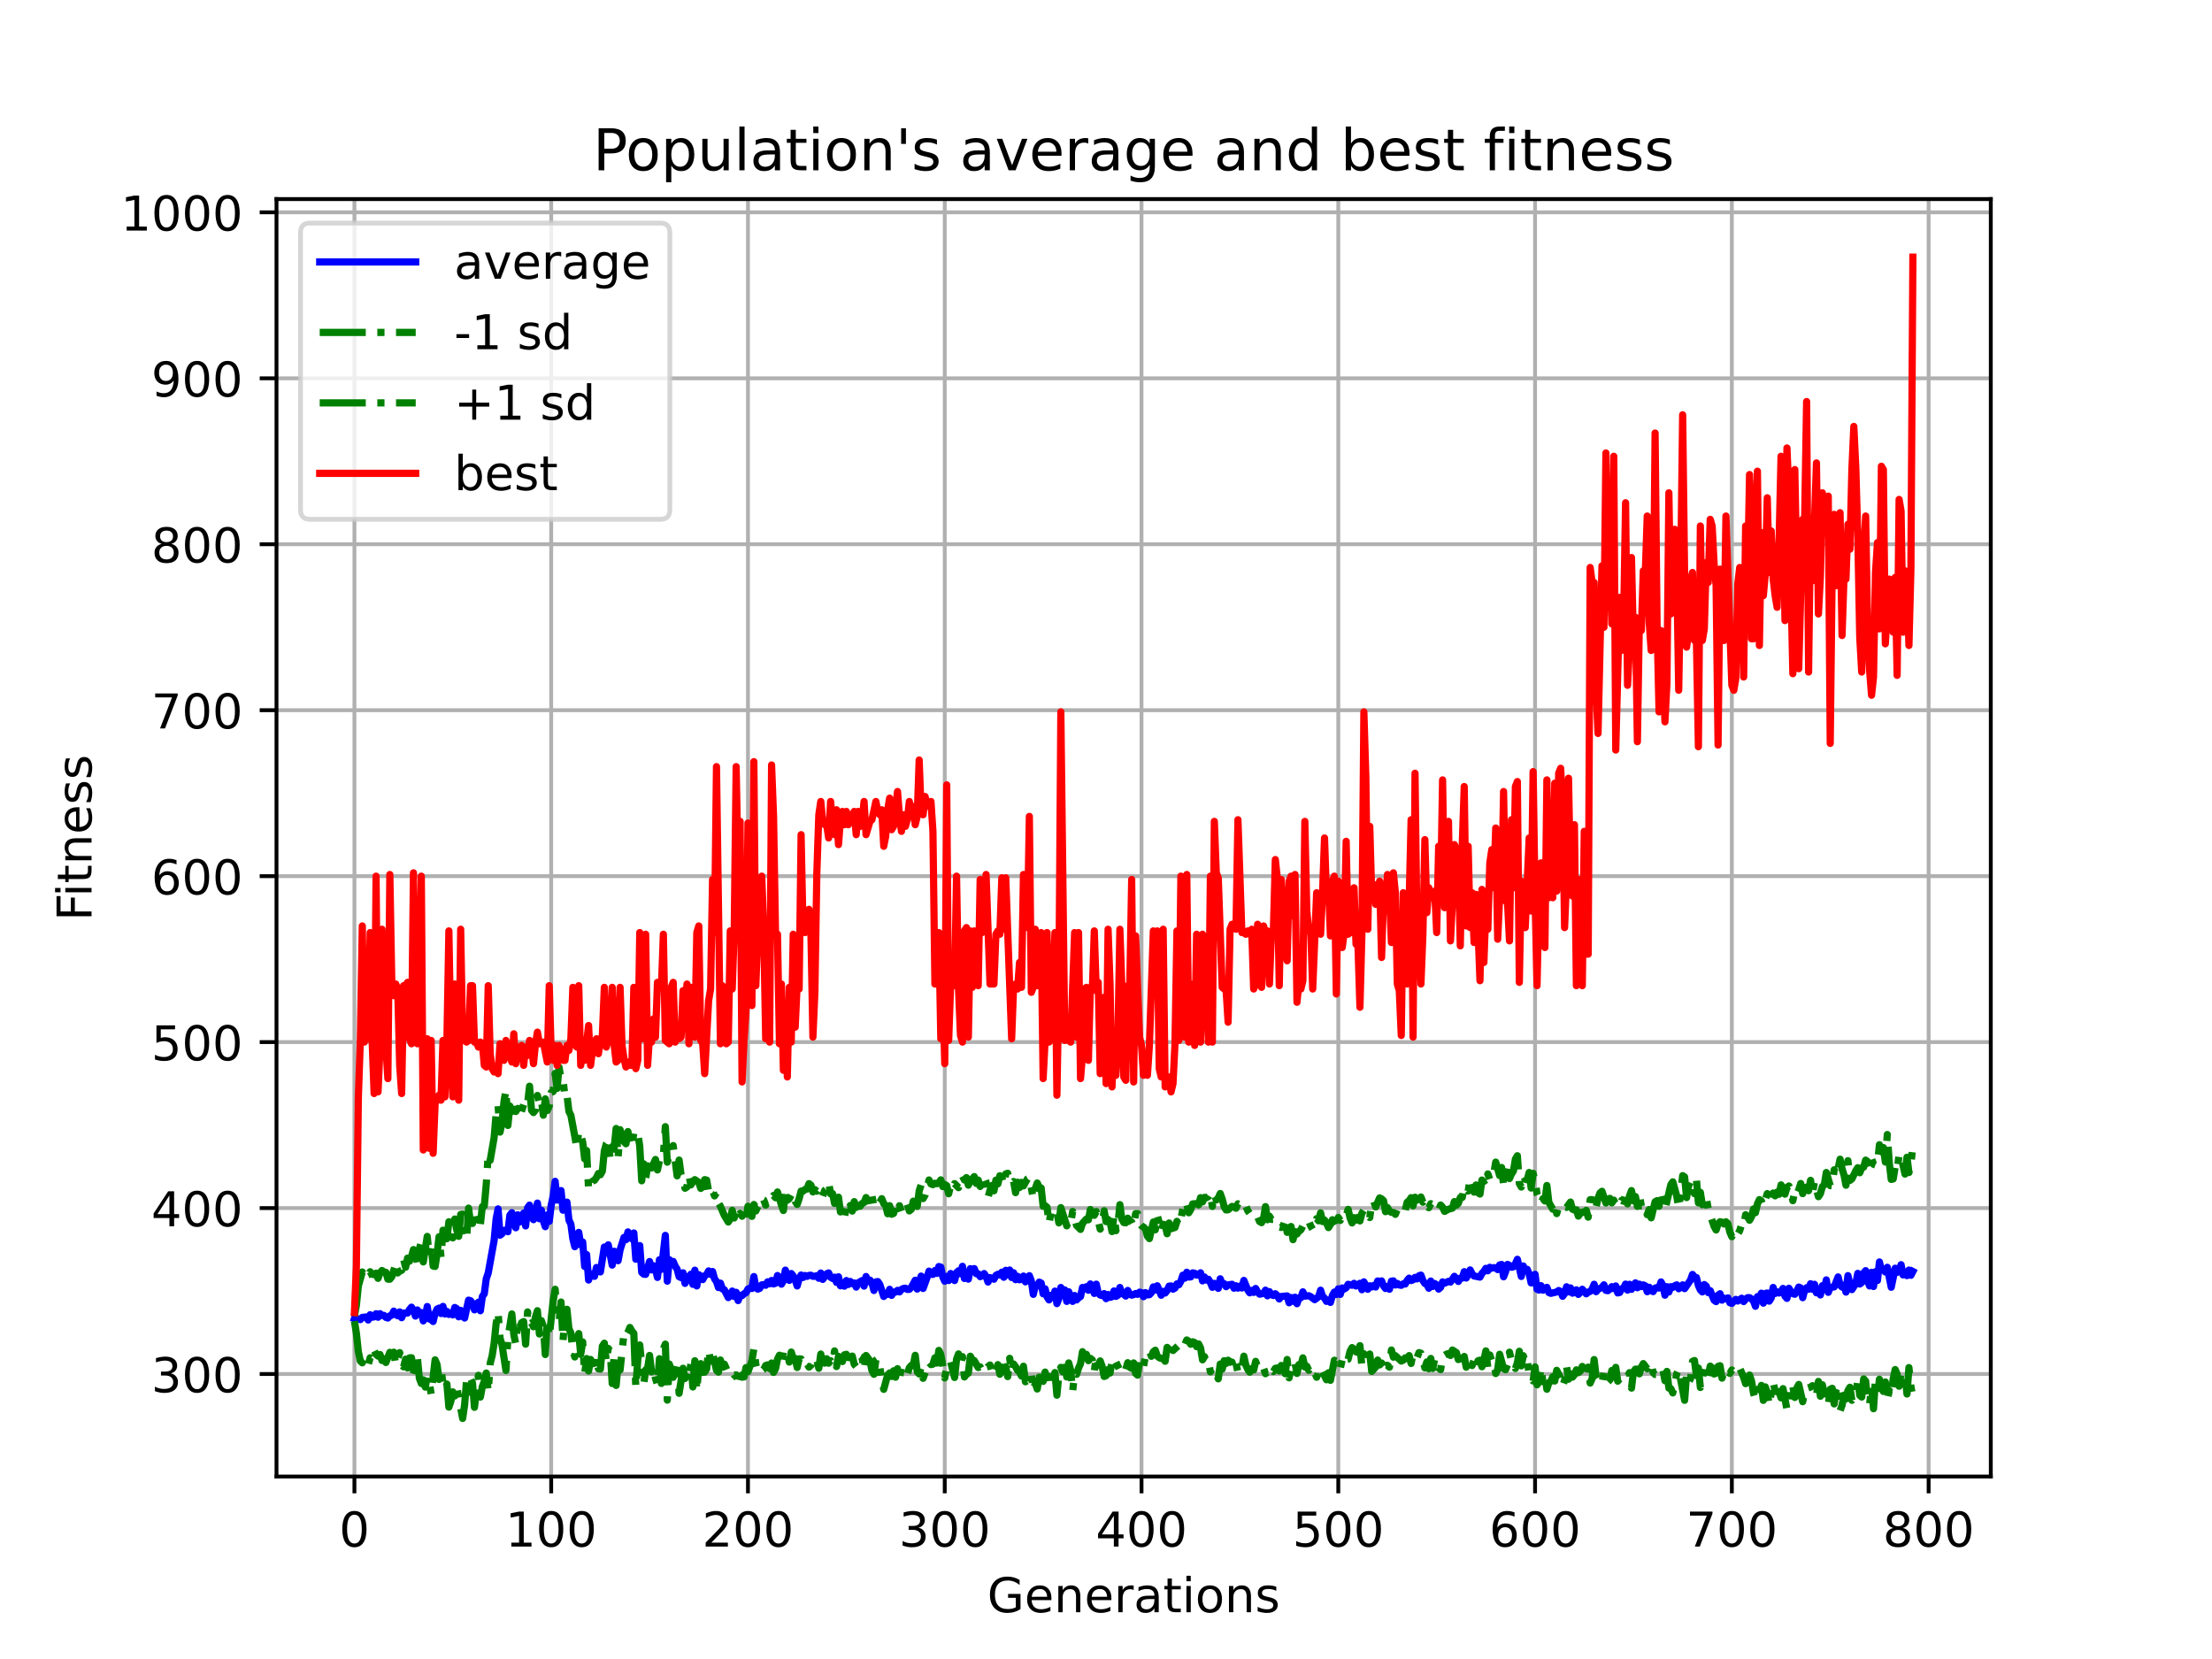 <?xml version="1.0" encoding="utf-8" standalone="no"?>
<!DOCTYPE svg PUBLIC "-//W3C//DTD SVG 1.1//EN"
  "http://www.w3.org/Graphics/SVG/1.1/DTD/svg11.dtd">
<!-- Created with matplotlib (https://matplotlib.org/) -->
<svg height="345.6pt" version="1.1" viewBox="0 0 460.8 345.6" width="460.8pt" xmlns="http://www.w3.org/2000/svg" xmlns:xlink="http://www.w3.org/1999/xlink">
 <defs>
  <style type="text/css">*{stroke-linecap:butt;stroke-linejoin:round;}</style>
 </defs>
 <g id="figure_1">
  <g id="patch_1">
   <path d="M 0 345.6 
L 460.8 345.6 
L 460.8 0 
L 0 0 
z
" style="fill:#ffffff;"/>
  </g>
  <g id="axes_1">
   <g id="patch_2">
    <path d="M 57.6 307.584 
L 414.72 307.584 
L 414.72 41.472 
L 57.6 41.472 
z
" style="fill:#ffffff;"/>
   </g>
   <g id="matplotlib.axis_1">
    <g id="xtick_1">
     <g id="line2d_1">
      <path clip-path="url(#pe7fff7584f)" d="M 73.833 307.584 
L 73.833 41.472 
" style="fill:none;stroke:#b0b0b0;stroke-linecap:square;stroke-width:0.8;"/>
     </g>
     <g id="line2d_2">
      <defs>
       <path d="M 0 0 
L 0 3.5 
" id="ma828f784ee" style="stroke:#000000;stroke-width:0.8;"/>
      </defs>
      <g>
       <use style="stroke:#000000;stroke-width:0.8;" x="73.833" xlink:href="#ma828f784ee" y="307.584"/>
      </g>
     </g>
     <g id="text_1">
      <!-- 0 -->
      <g transform="translate(70.651 322.182)scale(0.1 -0.1)">
       <defs>
        <path d="M 31.781 66.406 
Q 24.172 66.406 20.328 58.906 
Q 16.5 51.422 16.5 36.375 
Q 16.5 21.391 20.328 13.891 
Q 24.172 6.391 31.781 6.391 
Q 39.453 6.391 43.281 13.891 
Q 47.125 21.391 47.125 36.375 
Q 47.125 51.422 43.281 58.906 
Q 39.453 66.406 31.781 66.406 
z
M 31.781 74.219 
Q 44.047 74.219 50.516 64.516 
Q 56.984 54.828 56.984 36.375 
Q 56.984 17.969 50.516 8.266 
Q 44.047 -1.422 31.781 -1.422 
Q 19.531 -1.422 13.062 8.266 
Q 6.594 17.969 6.594 36.375 
Q 6.594 54.828 13.062 64.516 
Q 19.531 74.219 31.781 74.219 
z
" id="DejaVuSans-48"/>
       </defs>
       <use xlink:href="#DejaVuSans-48"/>
      </g>
     </g>
    </g>
    <g id="xtick_2">
     <g id="line2d_3">
      <path clip-path="url(#pe7fff7584f)" d="M 114.824 307.584 
L 114.824 41.472 
" style="fill:none;stroke:#b0b0b0;stroke-linecap:square;stroke-width:0.8;"/>
     </g>
     <g id="line2d_4">
      <g>
       <use style="stroke:#000000;stroke-width:0.8;" x="114.824" xlink:href="#ma828f784ee" y="307.584"/>
      </g>
     </g>
     <g id="text_2">
      <!-- 100 -->
      <g transform="translate(105.281 322.182)scale(0.1 -0.1)">
       <defs>
        <path d="M 12.406 8.297 
L 28.516 8.297 
L 28.516 63.922 
L 10.984 60.406 
L 10.984 69.391 
L 28.422 72.906 
L 38.281 72.906 
L 38.281 8.297 
L 54.391 8.297 
L 54.391 0 
L 12.406 0 
z
" id="DejaVuSans-49"/>
       </defs>
       <use xlink:href="#DejaVuSans-49"/>
       <use x="63.623" xlink:href="#DejaVuSans-48"/>
       <use x="127.246" xlink:href="#DejaVuSans-48"/>
      </g>
     </g>
    </g>
    <g id="xtick_3">
     <g id="line2d_5">
      <path clip-path="url(#pe7fff7584f)" d="M 155.816 307.584 
L 155.816 41.472 
" style="fill:none;stroke:#b0b0b0;stroke-linecap:square;stroke-width:0.8;"/>
     </g>
     <g id="line2d_6">
      <g>
       <use style="stroke:#000000;stroke-width:0.8;" x="155.816" xlink:href="#ma828f784ee" y="307.584"/>
      </g>
     </g>
     <g id="text_3">
      <!-- 200 -->
      <g transform="translate(146.272 322.182)scale(0.1 -0.1)">
       <defs>
        <path d="M 19.188 8.297 
L 53.609 8.297 
L 53.609 0 
L 7.328 0 
L 7.328 8.297 
Q 12.938 14.109 22.625 23.891 
Q 32.328 33.688 34.812 36.531 
Q 39.547 41.844 41.422 45.531 
Q 43.312 49.219 43.312 52.781 
Q 43.312 58.594 39.234 62.25 
Q 35.156 65.922 28.609 65.922 
Q 23.969 65.922 18.812 64.312 
Q 13.672 62.703 7.812 59.422 
L 7.812 69.391 
Q 13.766 71.781 18.938 73 
Q 24.125 74.219 28.422 74.219 
Q 39.75 74.219 46.484 68.547 
Q 53.219 62.891 53.219 53.422 
Q 53.219 48.922 51.531 44.891 
Q 49.859 40.875 45.406 35.406 
Q 44.188 33.984 37.641 27.219 
Q 31.109 20.453 19.188 8.297 
z
" id="DejaVuSans-50"/>
       </defs>
       <use xlink:href="#DejaVuSans-50"/>
       <use x="63.623" xlink:href="#DejaVuSans-48"/>
       <use x="127.246" xlink:href="#DejaVuSans-48"/>
      </g>
     </g>
    </g>
    <g id="xtick_4">
     <g id="line2d_7">
      <path clip-path="url(#pe7fff7584f)" d="M 196.808 307.584 
L 196.808 41.472 
" style="fill:none;stroke:#b0b0b0;stroke-linecap:square;stroke-width:0.8;"/>
     </g>
     <g id="line2d_8">
      <g>
       <use style="stroke:#000000;stroke-width:0.8;" x="196.808" xlink:href="#ma828f784ee" y="307.584"/>
      </g>
     </g>
     <g id="text_4">
      <!-- 300 -->
      <g transform="translate(187.264 322.182)scale(0.1 -0.1)">
       <defs>
        <path d="M 40.578 39.312 
Q 47.656 37.797 51.625 33 
Q 55.609 28.219 55.609 21.188 
Q 55.609 10.406 48.188 4.484 
Q 40.766 -1.422 27.094 -1.422 
Q 22.516 -1.422 17.656 -0.516 
Q 12.797 0.391 7.625 2.203 
L 7.625 11.719 
Q 11.719 9.328 16.594 8.109 
Q 21.484 6.891 26.812 6.891 
Q 36.078 6.891 40.938 10.547 
Q 45.797 14.203 45.797 21.188 
Q 45.797 27.641 41.281 31.266 
Q 36.766 34.906 28.719 34.906 
L 20.219 34.906 
L 20.219 43.016 
L 29.109 43.016 
Q 36.375 43.016 40.234 45.922 
Q 44.094 48.828 44.094 54.297 
Q 44.094 59.906 40.109 62.906 
Q 36.141 65.922 28.719 65.922 
Q 24.656 65.922 20.016 65.031 
Q 15.375 64.156 9.812 62.312 
L 9.812 71.094 
Q 15.438 72.656 20.344 73.438 
Q 25.25 74.219 29.594 74.219 
Q 40.828 74.219 47.359 69.109 
Q 53.906 64.016 53.906 55.328 
Q 53.906 49.266 50.438 45.094 
Q 46.969 40.922 40.578 39.312 
z
" id="DejaVuSans-51"/>
       </defs>
       <use xlink:href="#DejaVuSans-51"/>
       <use x="63.623" xlink:href="#DejaVuSans-48"/>
       <use x="127.246" xlink:href="#DejaVuSans-48"/>
      </g>
     </g>
    </g>
    <g id="xtick_5">
     <g id="line2d_9">
      <path clip-path="url(#pe7fff7584f)" d="M 237.8 307.584 
L 237.8 41.472 
" style="fill:none;stroke:#b0b0b0;stroke-linecap:square;stroke-width:0.8;"/>
     </g>
     <g id="line2d_10">
      <g>
       <use style="stroke:#000000;stroke-width:0.8;" x="237.8" xlink:href="#ma828f784ee" y="307.584"/>
      </g>
     </g>
     <g id="text_5">
      <!-- 400 -->
      <g transform="translate(228.256 322.182)scale(0.1 -0.1)">
       <defs>
        <path d="M 37.797 64.312 
L 12.891 25.391 
L 37.797 25.391 
z
M 35.203 72.906 
L 47.609 72.906 
L 47.609 25.391 
L 58.016 25.391 
L 58.016 17.188 
L 47.609 17.188 
L 47.609 0 
L 37.797 0 
L 37.797 17.188 
L 4.891 17.188 
L 4.891 26.703 
z
" id="DejaVuSans-52"/>
       </defs>
       <use xlink:href="#DejaVuSans-52"/>
       <use x="63.623" xlink:href="#DejaVuSans-48"/>
       <use x="127.246" xlink:href="#DejaVuSans-48"/>
      </g>
     </g>
    </g>
    <g id="xtick_6">
     <g id="line2d_11">
      <path clip-path="url(#pe7fff7584f)" d="M 278.791 307.584 
L 278.791 41.472 
" style="fill:none;stroke:#b0b0b0;stroke-linecap:square;stroke-width:0.8;"/>
     </g>
     <g id="line2d_12">
      <g>
       <use style="stroke:#000000;stroke-width:0.8;" x="278.791" xlink:href="#ma828f784ee" y="307.584"/>
      </g>
     </g>
     <g id="text_6">
      <!-- 500 -->
      <g transform="translate(269.248 322.182)scale(0.1 -0.1)">
       <defs>
        <path d="M 10.797 72.906 
L 49.516 72.906 
L 49.516 64.594 
L 19.828 64.594 
L 19.828 46.734 
Q 21.969 47.469 24.109 47.828 
Q 26.266 48.188 28.422 48.188 
Q 40.625 48.188 47.75 41.5 
Q 54.891 34.812 54.891 23.391 
Q 54.891 11.625 47.562 5.094 
Q 40.234 -1.422 26.906 -1.422 
Q 22.312 -1.422 17.547 -0.641 
Q 12.797 0.141 7.719 1.703 
L 7.719 11.625 
Q 12.109 9.234 16.797 8.062 
Q 21.484 6.891 26.703 6.891 
Q 35.156 6.891 40.078 11.328 
Q 45.016 15.766 45.016 23.391 
Q 45.016 31 40.078 35.438 
Q 35.156 39.891 26.703 39.891 
Q 22.75 39.891 18.812 39.016 
Q 14.891 38.141 10.797 36.281 
z
" id="DejaVuSans-53"/>
       </defs>
       <use xlink:href="#DejaVuSans-53"/>
       <use x="63.623" xlink:href="#DejaVuSans-48"/>
       <use x="127.246" xlink:href="#DejaVuSans-48"/>
      </g>
     </g>
    </g>
    <g id="xtick_7">
     <g id="line2d_13">
      <path clip-path="url(#pe7fff7584f)" d="M 319.783 307.584 
L 319.783 41.472 
" style="fill:none;stroke:#b0b0b0;stroke-linecap:square;stroke-width:0.8;"/>
     </g>
     <g id="line2d_14">
      <g>
       <use style="stroke:#000000;stroke-width:0.8;" x="319.783" xlink:href="#ma828f784ee" y="307.584"/>
      </g>
     </g>
     <g id="text_7">
      <!-- 600 -->
      <g transform="translate(310.239 322.182)scale(0.1 -0.1)">
       <defs>
        <path d="M 33.016 40.375 
Q 26.375 40.375 22.484 35.828 
Q 18.609 31.297 18.609 23.391 
Q 18.609 15.531 22.484 10.953 
Q 26.375 6.391 33.016 6.391 
Q 39.656 6.391 43.531 10.953 
Q 47.406 15.531 47.406 23.391 
Q 47.406 31.297 43.531 35.828 
Q 39.656 40.375 33.016 40.375 
z
M 52.594 71.297 
L 52.594 62.312 
Q 48.875 64.062 45.094 64.984 
Q 41.312 65.922 37.594 65.922 
Q 27.828 65.922 22.672 59.328 
Q 17.531 52.734 16.797 39.406 
Q 19.672 43.656 24.016 45.922 
Q 28.375 48.188 33.594 48.188 
Q 44.578 48.188 50.953 41.516 
Q 57.328 34.859 57.328 23.391 
Q 57.328 12.156 50.688 5.359 
Q 44.047 -1.422 33.016 -1.422 
Q 20.359 -1.422 13.672 8.266 
Q 6.984 17.969 6.984 36.375 
Q 6.984 53.656 15.188 63.938 
Q 23.391 74.219 37.203 74.219 
Q 40.922 74.219 44.703 73.484 
Q 48.484 72.75 52.594 71.297 
z
" id="DejaVuSans-54"/>
       </defs>
       <use xlink:href="#DejaVuSans-54"/>
       <use x="63.623" xlink:href="#DejaVuSans-48"/>
       <use x="127.246" xlink:href="#DejaVuSans-48"/>
      </g>
     </g>
    </g>
    <g id="xtick_8">
     <g id="line2d_15">
      <path clip-path="url(#pe7fff7584f)" d="M 360.775 307.584 
L 360.775 41.472 
" style="fill:none;stroke:#b0b0b0;stroke-linecap:square;stroke-width:0.8;"/>
     </g>
     <g id="line2d_16">
      <g>
       <use style="stroke:#000000;stroke-width:0.8;" x="360.775" xlink:href="#ma828f784ee" y="307.584"/>
      </g>
     </g>
     <g id="text_8">
      <!-- 700 -->
      <g transform="translate(351.231 322.182)scale(0.1 -0.1)">
       <defs>
        <path d="M 8.203 72.906 
L 55.078 72.906 
L 55.078 68.703 
L 28.609 0 
L 18.312 0 
L 43.219 64.594 
L 8.203 64.594 
z
" id="DejaVuSans-55"/>
       </defs>
       <use xlink:href="#DejaVuSans-55"/>
       <use x="63.623" xlink:href="#DejaVuSans-48"/>
       <use x="127.246" xlink:href="#DejaVuSans-48"/>
      </g>
     </g>
    </g>
    <g id="xtick_9">
     <g id="line2d_17">
      <path clip-path="url(#pe7fff7584f)" d="M 401.767 307.584 
L 401.767 41.472 
" style="fill:none;stroke:#b0b0b0;stroke-linecap:square;stroke-width:0.8;"/>
     </g>
     <g id="line2d_18">
      <g>
       <use style="stroke:#000000;stroke-width:0.8;" x="401.767" xlink:href="#ma828f784ee" y="307.584"/>
      </g>
     </g>
     <g id="text_9">
      <!-- 800 -->
      <g transform="translate(392.223 322.182)scale(0.1 -0.1)">
       <defs>
        <path d="M 31.781 34.625 
Q 24.75 34.625 20.719 30.859 
Q 16.703 27.094 16.703 20.516 
Q 16.703 13.922 20.719 10.156 
Q 24.75 6.391 31.781 6.391 
Q 38.812 6.391 42.859 10.172 
Q 46.922 13.969 46.922 20.516 
Q 46.922 27.094 42.891 30.859 
Q 38.875 34.625 31.781 34.625 
z
M 21.922 38.812 
Q 15.578 40.375 12.031 44.719 
Q 8.5 49.078 8.5 55.328 
Q 8.5 64.062 14.719 69.141 
Q 20.953 74.219 31.781 74.219 
Q 42.672 74.219 48.875 69.141 
Q 55.078 64.062 55.078 55.328 
Q 55.078 49.078 51.531 44.719 
Q 48 40.375 41.703 38.812 
Q 48.828 37.156 52.797 32.312 
Q 56.781 27.484 56.781 20.516 
Q 56.781 9.906 50.312 4.234 
Q 43.844 -1.422 31.781 -1.422 
Q 19.734 -1.422 13.25 4.234 
Q 6.781 9.906 6.781 20.516 
Q 6.781 27.484 10.781 32.312 
Q 14.797 37.156 21.922 38.812 
z
M 18.312 54.391 
Q 18.312 48.734 21.844 45.562 
Q 25.391 42.391 31.781 42.391 
Q 38.141 42.391 41.719 45.562 
Q 45.312 48.734 45.312 54.391 
Q 45.312 60.062 41.719 63.234 
Q 38.141 66.406 31.781 66.406 
Q 25.391 66.406 21.844 63.234 
Q 18.312 60.062 18.312 54.391 
z
" id="DejaVuSans-56"/>
       </defs>
       <use xlink:href="#DejaVuSans-56"/>
       <use x="63.623" xlink:href="#DejaVuSans-48"/>
       <use x="127.246" xlink:href="#DejaVuSans-48"/>
      </g>
     </g>
    </g>
    <g id="text_10">
     <!-- Generations -->
     <g transform="translate(205.662 335.861)scale(0.1 -0.1)">
      <defs>
       <path d="M 59.516 10.406 
L 59.516 29.984 
L 43.406 29.984 
L 43.406 38.094 
L 69.281 38.094 
L 69.281 6.781 
Q 63.578 2.734 56.688 0.656 
Q 49.812 -1.422 42 -1.422 
Q 24.906 -1.422 15.25 8.562 
Q 5.609 18.562 5.609 36.375 
Q 5.609 54.25 15.25 64.234 
Q 24.906 74.219 42 74.219 
Q 49.125 74.219 55.547 72.453 
Q 61.969 70.703 67.391 67.281 
L 67.391 56.781 
Q 61.922 61.422 55.766 63.766 
Q 49.609 66.109 42.828 66.109 
Q 29.438 66.109 22.719 58.641 
Q 16.016 51.172 16.016 36.375 
Q 16.016 21.625 22.719 14.156 
Q 29.438 6.688 42.828 6.688 
Q 48.047 6.688 52.141 7.594 
Q 56.25 8.5 59.516 10.406 
z
" id="DejaVuSans-71"/>
       <path d="M 56.203 29.594 
L 56.203 25.203 
L 14.891 25.203 
Q 15.484 15.922 20.484 11.062 
Q 25.484 6.203 34.422 6.203 
Q 39.594 6.203 44.453 7.469 
Q 49.312 8.734 54.109 11.281 
L 54.109 2.781 
Q 49.266 0.734 44.188 -0.344 
Q 39.109 -1.422 33.891 -1.422 
Q 20.797 -1.422 13.156 6.188 
Q 5.516 13.812 5.516 26.812 
Q 5.516 40.234 12.766 48.109 
Q 20.016 56 32.328 56 
Q 43.359 56 49.781 48.891 
Q 56.203 41.797 56.203 29.594 
z
M 47.219 32.234 
Q 47.125 39.594 43.094 43.984 
Q 39.062 48.391 32.422 48.391 
Q 24.906 48.391 20.391 44.141 
Q 15.875 39.891 15.188 32.172 
z
" id="DejaVuSans-101"/>
       <path d="M 54.891 33.016 
L 54.891 0 
L 45.906 0 
L 45.906 32.719 
Q 45.906 40.484 42.875 44.328 
Q 39.844 48.188 33.797 48.188 
Q 26.516 48.188 22.312 43.547 
Q 18.109 38.922 18.109 30.906 
L 18.109 0 
L 9.078 0 
L 9.078 54.688 
L 18.109 54.688 
L 18.109 46.188 
Q 21.344 51.125 25.703 53.562 
Q 30.078 56 35.797 56 
Q 45.219 56 50.047 50.172 
Q 54.891 44.344 54.891 33.016 
z
" id="DejaVuSans-110"/>
       <path d="M 41.109 46.297 
Q 39.594 47.172 37.812 47.578 
Q 36.031 48 33.891 48 
Q 26.266 48 22.188 43.047 
Q 18.109 38.094 18.109 28.812 
L 18.109 0 
L 9.078 0 
L 9.078 54.688 
L 18.109 54.688 
L 18.109 46.188 
Q 20.953 51.172 25.484 53.578 
Q 30.031 56 36.531 56 
Q 37.453 56 38.578 55.875 
Q 39.703 55.766 41.062 55.516 
z
" id="DejaVuSans-114"/>
       <path d="M 34.281 27.484 
Q 23.391 27.484 19.188 25 
Q 14.984 22.516 14.984 16.5 
Q 14.984 11.719 18.141 8.906 
Q 21.297 6.109 26.703 6.109 
Q 34.188 6.109 38.703 11.406 
Q 43.219 16.703 43.219 25.484 
L 43.219 27.484 
z
M 52.203 31.203 
L 52.203 0 
L 43.219 0 
L 43.219 8.297 
Q 40.141 3.328 35.547 0.953 
Q 30.953 -1.422 24.312 -1.422 
Q 15.922 -1.422 10.953 3.297 
Q 6 8.016 6 15.922 
Q 6 25.141 12.172 29.828 
Q 18.359 34.516 30.609 34.516 
L 43.219 34.516 
L 43.219 35.406 
Q 43.219 41.609 39.141 45 
Q 35.062 48.391 27.688 48.391 
Q 23 48.391 18.547 47.266 
Q 14.109 46.141 10.016 43.891 
L 10.016 52.203 
Q 14.938 54.109 19.578 55.047 
Q 24.219 56 28.609 56 
Q 40.484 56 46.344 49.844 
Q 52.203 43.703 52.203 31.203 
z
" id="DejaVuSans-97"/>
       <path d="M 18.312 70.219 
L 18.312 54.688 
L 36.812 54.688 
L 36.812 47.703 
L 18.312 47.703 
L 18.312 18.016 
Q 18.312 11.328 20.141 9.422 
Q 21.969 7.516 27.594 7.516 
L 36.812 7.516 
L 36.812 0 
L 27.594 0 
Q 17.188 0 13.234 3.875 
Q 9.281 7.766 9.281 18.016 
L 9.281 47.703 
L 2.688 47.703 
L 2.688 54.688 
L 9.281 54.688 
L 9.281 70.219 
z
" id="DejaVuSans-116"/>
       <path d="M 9.422 54.688 
L 18.406 54.688 
L 18.406 0 
L 9.422 0 
z
M 9.422 75.984 
L 18.406 75.984 
L 18.406 64.594 
L 9.422 64.594 
z
" id="DejaVuSans-105"/>
       <path d="M 30.609 48.391 
Q 23.391 48.391 19.188 42.75 
Q 14.984 37.109 14.984 27.297 
Q 14.984 17.484 19.156 11.844 
Q 23.344 6.203 30.609 6.203 
Q 37.797 6.203 41.984 11.859 
Q 46.188 17.531 46.188 27.297 
Q 46.188 37.016 41.984 42.703 
Q 37.797 48.391 30.609 48.391 
z
M 30.609 56 
Q 42.328 56 49.016 48.375 
Q 55.719 40.766 55.719 27.297 
Q 55.719 13.875 49.016 6.219 
Q 42.328 -1.422 30.609 -1.422 
Q 18.844 -1.422 12.172 6.219 
Q 5.516 13.875 5.516 27.297 
Q 5.516 40.766 12.172 48.375 
Q 18.844 56 30.609 56 
z
" id="DejaVuSans-111"/>
       <path d="M 44.281 53.078 
L 44.281 44.578 
Q 40.484 46.531 36.375 47.5 
Q 32.281 48.484 27.875 48.484 
Q 21.188 48.484 17.844 46.438 
Q 14.5 44.391 14.5 40.281 
Q 14.5 37.156 16.891 35.375 
Q 19.281 33.594 26.516 31.984 
L 29.594 31.297 
Q 39.156 29.25 43.188 25.516 
Q 47.219 21.781 47.219 15.094 
Q 47.219 7.469 41.188 3.016 
Q 35.156 -1.422 24.609 -1.422 
Q 20.219 -1.422 15.453 -0.562 
Q 10.688 0.297 5.422 2 
L 5.422 11.281 
Q 10.406 8.688 15.234 7.391 
Q 20.062 6.109 24.812 6.109 
Q 31.156 6.109 34.562 8.281 
Q 37.984 10.453 37.984 14.406 
Q 37.984 18.062 35.516 20.016 
Q 33.062 21.969 24.703 23.781 
L 21.578 24.516 
Q 13.234 26.266 9.516 29.906 
Q 5.812 33.547 5.812 39.891 
Q 5.812 47.609 11.281 51.797 
Q 16.75 56 26.812 56 
Q 31.781 56 36.172 55.266 
Q 40.578 54.547 44.281 53.078 
z
" id="DejaVuSans-115"/>
      </defs>
      <use xlink:href="#DejaVuSans-71"/>
      <use x="77.49" xlink:href="#DejaVuSans-101"/>
      <use x="139.014" xlink:href="#DejaVuSans-110"/>
      <use x="202.393" xlink:href="#DejaVuSans-101"/>
      <use x="263.916" xlink:href="#DejaVuSans-114"/>
      <use x="305.029" xlink:href="#DejaVuSans-97"/>
      <use x="366.309" xlink:href="#DejaVuSans-116"/>
      <use x="405.518" xlink:href="#DejaVuSans-105"/>
      <use x="433.301" xlink:href="#DejaVuSans-111"/>
      <use x="494.482" xlink:href="#DejaVuSans-110"/>
      <use x="557.861" xlink:href="#DejaVuSans-115"/>
     </g>
    </g>
   </g>
   <g id="matplotlib.axis_2">
    <g id="ytick_1">
     <g id="line2d_19">
      <path clip-path="url(#pe7fff7584f)" d="M 57.6 286.231 
L 414.72 286.231 
" style="fill:none;stroke:#b0b0b0;stroke-linecap:square;stroke-width:0.8;"/>
     </g>
     <g id="line2d_20">
      <defs>
       <path d="M 0 0 
L -3.5 0 
" id="m4209727085" style="stroke:#000000;stroke-width:0.8;"/>
      </defs>
      <g>
       <use style="stroke:#000000;stroke-width:0.8;" x="57.6" xlink:href="#m4209727085" y="286.231"/>
      </g>
     </g>
     <g id="text_11">
      <!-- 300 -->
      <g transform="translate(31.512 290.03)scale(0.1 -0.1)">
       <use xlink:href="#DejaVuSans-51"/>
       <use x="63.623" xlink:href="#DejaVuSans-48"/>
       <use x="127.246" xlink:href="#DejaVuSans-48"/>
      </g>
     </g>
    </g>
    <g id="ytick_2">
     <g id="line2d_21">
      <path clip-path="url(#pe7fff7584f)" d="M 57.6 251.66 
L 414.72 251.66 
" style="fill:none;stroke:#b0b0b0;stroke-linecap:square;stroke-width:0.8;"/>
     </g>
     <g id="line2d_22">
      <g>
       <use style="stroke:#000000;stroke-width:0.8;" x="57.6" xlink:href="#m4209727085" y="251.66"/>
      </g>
     </g>
     <g id="text_12">
      <!-- 400 -->
      <g transform="translate(31.512 255.459)scale(0.1 -0.1)">
       <use xlink:href="#DejaVuSans-52"/>
       <use x="63.623" xlink:href="#DejaVuSans-48"/>
       <use x="127.246" xlink:href="#DejaVuSans-48"/>
      </g>
     </g>
    </g>
    <g id="ytick_3">
     <g id="line2d_23">
      <path clip-path="url(#pe7fff7584f)" d="M 57.6 217.089 
L 414.72 217.089 
" style="fill:none;stroke:#b0b0b0;stroke-linecap:square;stroke-width:0.8;"/>
     </g>
     <g id="line2d_24">
      <g>
       <use style="stroke:#000000;stroke-width:0.8;" x="57.6" xlink:href="#m4209727085" y="217.089"/>
      </g>
     </g>
     <g id="text_13">
      <!-- 500 -->
      <g transform="translate(31.512 220.888)scale(0.1 -0.1)">
       <use xlink:href="#DejaVuSans-53"/>
       <use x="63.623" xlink:href="#DejaVuSans-48"/>
       <use x="127.246" xlink:href="#DejaVuSans-48"/>
      </g>
     </g>
    </g>
    <g id="ytick_4">
     <g id="line2d_25">
      <path clip-path="url(#pe7fff7584f)" d="M 57.6 182.518 
L 414.72 182.518 
" style="fill:none;stroke:#b0b0b0;stroke-linecap:square;stroke-width:0.8;"/>
     </g>
     <g id="line2d_26">
      <g>
       <use style="stroke:#000000;stroke-width:0.8;" x="57.6" xlink:href="#m4209727085" y="182.518"/>
      </g>
     </g>
     <g id="text_14">
      <!-- 600 -->
      <g transform="translate(31.512 186.317)scale(0.1 -0.1)">
       <use xlink:href="#DejaVuSans-54"/>
       <use x="63.623" xlink:href="#DejaVuSans-48"/>
       <use x="127.246" xlink:href="#DejaVuSans-48"/>
      </g>
     </g>
    </g>
    <g id="ytick_5">
     <g id="line2d_27">
      <path clip-path="url(#pe7fff7584f)" d="M 57.6 147.947 
L 414.72 147.947 
" style="fill:none;stroke:#b0b0b0;stroke-linecap:square;stroke-width:0.8;"/>
     </g>
     <g id="line2d_28">
      <g>
       <use style="stroke:#000000;stroke-width:0.8;" x="57.6" xlink:href="#m4209727085" y="147.947"/>
      </g>
     </g>
     <g id="text_15">
      <!-- 700 -->
      <g transform="translate(31.512 151.746)scale(0.1 -0.1)">
       <use xlink:href="#DejaVuSans-55"/>
       <use x="63.623" xlink:href="#DejaVuSans-48"/>
       <use x="127.246" xlink:href="#DejaVuSans-48"/>
      </g>
     </g>
    </g>
    <g id="ytick_6">
     <g id="line2d_29">
      <path clip-path="url(#pe7fff7584f)" d="M 57.6 113.376 
L 414.72 113.376 
" style="fill:none;stroke:#b0b0b0;stroke-linecap:square;stroke-width:0.8;"/>
     </g>
     <g id="line2d_30">
      <g>
       <use style="stroke:#000000;stroke-width:0.8;" x="57.6" xlink:href="#m4209727085" y="113.376"/>
      </g>
     </g>
     <g id="text_16">
      <!-- 800 -->
      <g transform="translate(31.512 117.175)scale(0.1 -0.1)">
       <use xlink:href="#DejaVuSans-56"/>
       <use x="63.623" xlink:href="#DejaVuSans-48"/>
       <use x="127.246" xlink:href="#DejaVuSans-48"/>
      </g>
     </g>
    </g>
    <g id="ytick_7">
     <g id="line2d_31">
      <path clip-path="url(#pe7fff7584f)" d="M 57.6 78.805 
L 414.72 78.805 
" style="fill:none;stroke:#b0b0b0;stroke-linecap:square;stroke-width:0.8;"/>
     </g>
     <g id="line2d_32">
      <g>
       <use style="stroke:#000000;stroke-width:0.8;" x="57.6" xlink:href="#m4209727085" y="78.805"/>
      </g>
     </g>
     <g id="text_17">
      <!-- 900 -->
      <g transform="translate(31.512 82.604)scale(0.1 -0.1)">
       <defs>
        <path d="M 10.984 1.516 
L 10.984 10.5 
Q 14.703 8.734 18.5 7.812 
Q 22.312 6.891 25.984 6.891 
Q 35.75 6.891 40.891 13.453 
Q 46.047 20.016 46.781 33.406 
Q 43.953 29.203 39.594 26.953 
Q 35.25 24.703 29.984 24.703 
Q 19.047 24.703 12.672 31.312 
Q 6.297 37.938 6.297 49.422 
Q 6.297 60.641 12.938 67.422 
Q 19.578 74.219 30.609 74.219 
Q 43.266 74.219 49.922 64.516 
Q 56.594 54.828 56.594 36.375 
Q 56.594 19.141 48.406 8.859 
Q 40.234 -1.422 26.422 -1.422 
Q 22.703 -1.422 18.891 -0.688 
Q 15.094 0.047 10.984 1.516 
z
M 30.609 32.422 
Q 37.25 32.422 41.125 36.953 
Q 45.016 41.5 45.016 49.422 
Q 45.016 57.281 41.125 61.844 
Q 37.25 66.406 30.609 66.406 
Q 23.969 66.406 20.094 61.844 
Q 16.219 57.281 16.219 49.422 
Q 16.219 41.5 20.094 36.953 
Q 23.969 32.422 30.609 32.422 
z
" id="DejaVuSans-57"/>
       </defs>
       <use xlink:href="#DejaVuSans-57"/>
       <use x="63.623" xlink:href="#DejaVuSans-48"/>
       <use x="127.246" xlink:href="#DejaVuSans-48"/>
      </g>
     </g>
    </g>
    <g id="ytick_8">
     <g id="line2d_33">
      <path clip-path="url(#pe7fff7584f)" d="M 57.6 44.234 
L 414.72 44.234 
" style="fill:none;stroke:#b0b0b0;stroke-linecap:square;stroke-width:0.8;"/>
     </g>
     <g id="line2d_34">
      <g>
       <use style="stroke:#000000;stroke-width:0.8;" x="57.6" xlink:href="#m4209727085" y="44.234"/>
      </g>
     </g>
     <g id="text_18">
      <!-- 1000 -->
      <g transform="translate(25.15 48.033)scale(0.1 -0.1)">
       <use xlink:href="#DejaVuSans-49"/>
       <use x="63.623" xlink:href="#DejaVuSans-48"/>
       <use x="127.246" xlink:href="#DejaVuSans-48"/>
       <use x="190.869" xlink:href="#DejaVuSans-48"/>
      </g>
     </g>
    </g>
    <g id="text_19">
     <!-- Fitness -->
     <g transform="translate(19.07 191.845)rotate(-90)scale(0.1 -0.1)">
      <defs>
       <path d="M 9.812 72.906 
L 51.703 72.906 
L 51.703 64.594 
L 19.672 64.594 
L 19.672 43.109 
L 48.578 43.109 
L 48.578 34.812 
L 19.672 34.812 
L 19.672 0 
L 9.812 0 
z
" id="DejaVuSans-70"/>
      </defs>
      <use xlink:href="#DejaVuSans-70"/>
      <use x="50.27" xlink:href="#DejaVuSans-105"/>
      <use x="78.053" xlink:href="#DejaVuSans-116"/>
      <use x="117.262" xlink:href="#DejaVuSans-110"/>
      <use x="180.641" xlink:href="#DejaVuSans-101"/>
      <use x="242.164" xlink:href="#DejaVuSans-115"/>
      <use x="294.264" xlink:href="#DejaVuSans-115"/>
     </g>
    </g>
   </g>
   <g id="line2d_35">
    <path clip-path="url(#pe7fff7584f)" d="M 73.833 274.691 
L 74.243 274.836 
L 74.653 274.739 
L 75.062 274.897 
L 75.472 274.439 
L 76.292 274.346 
L 76.702 274.981 
L 77.112 273.882 
L 77.522 274.403 
L 77.932 274.329 
L 78.342 273.677 
L 78.752 274.405 
L 79.162 273.662 
L 79.572 274.039 
L 79.981 274.019 
L 80.391 274.439 
L 80.801 274.566 
L 81.211 274.101 
L 81.621 273.974 
L 82.031 273.13 
L 82.441 273.792 
L 82.851 274.097 
L 83.261 273.29 
L 83.671 274.501 
L 84.081 273.534 
L 84.9 273.53 
L 85.31 272.798 
L 85.72 272.308 
L 86.13 272.937 
L 86.54 274.164 
L 86.95 272.893 
L 87.36 273.648 
L 87.77 273.431 
L 88.18 275.164 
L 88.59 274.407 
L 89 272.17 
L 89.41 274.757 
L 89.82 274.894 
L 90.229 275.287 
L 90.639 273.552 
L 91.049 272.72 
L 91.459 272.502 
L 91.869 273.631 
L 92.279 272.145 
L 92.689 273.731 
L 93.099 273.187 
L 93.509 273.82 
L 93.919 273.494 
L 94.329 273.916 
L 94.739 272.372 
L 95.148 272.622 
L 95.558 274.315 
L 95.968 272.979 
L 96.378 274.203 
L 96.788 274.566 
L 97.608 270.847 
L 98.018 270.966 
L 98.428 271.482 
L 98.838 272.869 
L 99.248 272.205 
L 99.658 271.269 
L 100.067 273.052 
L 100.477 270.108 
L 100.887 269.498 
L 101.297 266.388 
L 101.707 265.187 
L 102.937 258.383 
L 103.347 253.943 
L 103.757 251.841 
L 104.167 257.311 
L 104.577 257.009 
L 104.986 256.309 
L 105.396 256.302 
L 105.806 256.589 
L 106.216 253.152 
L 106.626 252.63 
L 107.036 254.54 
L 107.446 255.762 
L 107.856 253.063 
L 108.266 254.56 
L 108.676 253.407 
L 109.086 252.706 
L 109.496 255.382 
L 109.905 251.603 
L 110.315 251.05 
L 110.725 253.437 
L 111.135 254.077 
L 111.545 252.792 
L 111.955 250.623 
L 112.365 253.884 
L 112.775 252.109 
L 113.185 254.318 
L 113.595 255.539 
L 114.005 253.095 
L 114.415 254.429 
L 114.824 251.068 
L 115.234 249.206 
L 115.644 246.093 
L 116.054 250.003 
L 116.874 248.021 
L 117.284 252.109 
L 117.694 251.096 
L 118.104 250.424 
L 118.514 254.148 
L 118.924 255.01 
L 119.334 258.081 
L 119.743 259.712 
L 120.153 259.108 
L 120.563 256.729 
L 120.973 259.33 
L 121.383 258.732 
L 121.793 263.827 
L 122.203 261.351 
L 122.613 266.651 
L 123.023 265.494 
L 123.433 265.39 
L 123.843 265.884 
L 124.253 264.043 
L 124.662 264.801 
L 125.072 264.965 
L 125.892 259.777 
L 126.302 260.979 
L 126.712 259.321 
L 127.532 263.542 
L 127.942 260.657 
L 128.352 261.848 
L 128.762 262.625 
L 129.172 260.367 
L 129.991 257.778 
L 130.401 258.253 
L 130.811 256.631 
L 131.221 257.537 
L 131.631 258.057 
L 132.041 256.849 
L 132.451 262.319 
L 132.861 259.673 
L 133.271 259.479 
L 133.681 265.048 
L 134.091 265.431 
L 134.5 265.471 
L 135.32 262.803 
L 135.73 264.552 
L 136.14 263.676 
L 136.55 264.327 
L 136.96 266.112 
L 137.37 262.43 
L 137.78 264.425 
L 138.6 257.352 
L 139.01 266.891 
L 139.42 262.406 
L 139.829 262.856 
L 140.239 262.781 
L 140.649 263.757 
L 141.059 264.392 
L 141.469 265.958 
L 141.879 266.146 
L 142.289 265.15 
L 142.699 267.35 
L 143.519 265.941 
L 143.929 265.436 
L 144.339 267.551 
L 144.748 264.606 
L 145.158 267.887 
L 145.568 265.545 
L 145.978 265.818 
L 146.388 266.565 
L 146.798 265.792 
L 147.208 265.506 
L 147.618 264.752 
L 148.028 265.491 
L 148.438 264.88 
L 148.848 266.387 
L 149.258 266.97 
L 149.667 268.219 
L 150.077 267.301 
L 150.487 268.505 
L 150.897 268.692 
L 151.717 270.315 
L 152.127 269.87 
L 152.537 268.95 
L 152.947 270.094 
L 153.357 269.218 
L 153.767 270.937 
L 154.177 269.83 
L 154.586 269.904 
L 154.996 269.505 
L 155.406 269.301 
L 155.816 268.527 
L 156.226 268.352 
L 156.636 268.423 
L 157.046 265.933 
L 157.456 268.251 
L 157.866 268.548 
L 158.276 268.379 
L 158.686 267.664 
L 159.096 267.612 
L 159.505 267.752 
L 159.915 267.028 
L 160.325 267.443 
L 160.735 266.746 
L 161.145 267.466 
L 161.555 267.321 
L 161.965 265.718 
L 162.375 266.076 
L 162.785 267.515 
L 163.195 266.823 
L 163.605 264.59 
L 164.015 265.89 
L 164.424 266.723 
L 164.834 265.301 
L 165.244 265.796 
L 165.654 266.617 
L 166.064 267.887 
L 166.474 266.387 
L 166.884 265.61 
L 167.294 266.121 
L 167.704 265.706 
L 168.114 265.896 
L 168.524 265.685 
L 168.934 265.653 
L 169.343 265.875 
L 169.753 265.874 
L 170.163 265.748 
L 170.573 266.287 
L 170.983 265.191 
L 171.393 266.522 
L 172.213 265.357 
L 172.623 265.172 
L 173.033 266.078 
L 173.443 266.329 
L 173.853 266.057 
L 174.262 267.142 
L 174.672 265.975 
L 175.082 267.861 
L 175.492 267.694 
L 175.902 267.932 
L 176.312 266.76 
L 176.722 267.579 
L 177.132 266.953 
L 177.542 267.395 
L 177.952 267.263 
L 178.362 268.122 
L 178.772 267.233 
L 179.591 266.772 
L 180.001 267.922 
L 180.411 265.923 
L 180.821 266.996 
L 181.231 266.665 
L 181.641 267.256 
L 182.051 268.831 
L 182.461 267.046 
L 182.871 266.975 
L 183.281 267.591 
L 184.1 270.078 
L 184.51 269.609 
L 184.92 269.638 
L 185.33 268.589 
L 185.74 269.845 
L 186.15 269.17 
L 186.56 269.161 
L 186.97 268.805 
L 187.38 269.126 
L 187.79 268.62 
L 188.2 268.406 
L 188.61 268.348 
L 189.02 268.609 
L 189.429 268.585 
L 189.839 268.18 
L 190.659 266.7 
L 191.069 268.538 
L 191.889 265.834 
L 192.299 268.41 
L 193.119 266.132 
L 193.529 264.801 
L 193.939 265.454 
L 194.348 265.482 
L 194.758 264.678 
L 195.168 265.272 
L 195.578 263.839 
L 195.988 263.964 
L 196.398 266.008 
L 196.808 266.898 
L 197.218 265.913 
L 197.628 266.76 
L 198.038 265.294 
L 198.448 266.342 
L 198.858 266.761 
L 199.267 265.105 
L 199.677 264.729 
L 200.087 265.347 
L 200.497 263.794 
L 200.907 266.329 
L 201.317 265.812 
L 201.727 266.468 
L 202.137 264.288 
L 202.547 264.406 
L 202.957 264.273 
L 203.367 265.334 
L 203.777 265.354 
L 204.186 265.949 
L 204.596 265.766 
L 205.006 265.304 
L 205.416 265.91 
L 205.826 267.073 
L 206.236 266.143 
L 207.056 266.488 
L 207.466 265.695 
L 207.876 265.455 
L 208.286 265.606 
L 208.696 265.018 
L 209.105 266.078 
L 209.515 264.63 
L 209.925 265.589 
L 210.335 264.573 
L 210.745 266.13 
L 211.155 265.139 
L 211.565 266.578 
L 211.975 265.877 
L 212.385 266.605 
L 212.795 266.476 
L 213.205 265.827 
L 213.615 267.03 
L 214.024 266.596 
L 214.434 265.746 
L 214.844 266.835 
L 215.254 269.639 
L 215.664 267.901 
L 216.074 267.898 
L 216.484 267.089 
L 216.894 267.286 
L 217.304 269.522 
L 217.714 268.488 
L 218.124 270.188 
L 218.534 270.793 
L 218.943 269.845 
L 219.353 270.284 
L 219.763 268.958 
L 220.173 271.569 
L 220.583 270.518 
L 220.993 268.209 
L 221.403 269.287 
L 221.813 268.715 
L 222.223 271.107 
L 222.633 269.099 
L 223.453 271.102 
L 223.862 269.876 
L 224.272 270.796 
L 224.682 270.359 
L 225.092 270.094 
L 225.502 268.208 
L 225.912 268.524 
L 226.322 268.041 
L 226.732 268.78 
L 227.142 267.469 
L 227.552 268.18 
L 227.962 269.446 
L 228.372 267.514 
L 228.781 269.37 
L 229.191 269.778 
L 229.601 269.902 
L 230.011 269.481 
L 230.421 270.534 
L 230.831 269.672 
L 231.241 270.27 
L 231.651 270.132 
L 232.061 268.93 
L 232.471 270.066 
L 232.881 269.811 
L 233.291 268.209 
L 233.7 269.442 
L 234.11 269.633 
L 234.52 269.994 
L 234.93 268.824 
L 235.34 269.584 
L 235.75 269.804 
L 236.16 269.693 
L 236.57 269.461 
L 236.98 269.634 
L 237.39 269.18 
L 237.8 269.283 
L 238.21 270.127 
L 238.62 269.275 
L 239.029 269.754 
L 239.439 269.713 
L 239.849 269.296 
L 240.259 268.08 
L 240.669 268.73 
L 241.079 267.85 
L 241.899 269.823 
L 242.309 269.01 
L 242.719 269.367 
L 243.129 268.849 
L 243.539 267.928 
L 243.948 267.882 
L 244.358 268.559 
L 244.768 268.326 
L 245.178 267.459 
L 245.588 267.633 
L 245.998 266.891 
L 246.408 265.646 
L 246.818 266.262 
L 247.228 265.03 
L 247.638 266.033 
L 248.048 266.005 
L 248.458 265.159 
L 248.867 265.238 
L 249.277 265.635 
L 249.687 265.484 
L 250.097 265.145 
L 250.507 266.83 
L 250.917 266.022 
L 251.327 266.665 
L 251.737 266.494 
L 252.147 267.183 
L 252.557 268.17 
L 252.967 267.344 
L 253.377 268.03 
L 253.786 268.39 
L 254.196 266.394 
L 254.606 267.495 
L 255.016 267.411 
L 255.426 268.041 
L 255.836 267.686 
L 256.656 267.537 
L 257.066 268.359 
L 257.476 267.848 
L 257.886 268.338 
L 258.296 267.924 
L 258.705 268.309 
L 259.115 266.738 
L 259.935 268.743 
L 260.345 269.324 
L 260.755 268.81 
L 261.165 269.232 
L 261.575 268.41 
L 261.985 269.14 
L 262.395 269.602 
L 263.215 269.445 
L 263.624 268.761 
L 264.034 269.944 
L 264.444 269.072 
L 264.854 269.705 
L 265.264 269.87 
L 265.674 269.507 
L 266.084 269.897 
L 266.494 270.6 
L 266.904 270.08 
L 268.134 269.962 
L 268.543 271.393 
L 268.953 270.294 
L 269.363 271.085 
L 269.773 270.23 
L 270.183 271.587 
L 270.593 270.383 
L 271.003 270.334 
L 271.413 269.113 
L 271.823 270.013 
L 272.643 269.922 
L 273.053 270.125 
L 273.872 270.746 
L 274.692 270.123 
L 275.102 268.773 
L 275.512 270.075 
L 275.922 270.398 
L 276.332 271.099 
L 276.742 270.853 
L 277.152 271.32 
L 277.562 269.871 
L 277.972 269.157 
L 278.381 269.67 
L 278.791 268.491 
L 279.201 269.647 
L 279.611 268.304 
L 280.021 268.529 
L 280.431 268.265 
L 280.841 267.547 
L 281.661 267.747 
L 282.071 267.344 
L 282.481 267.893 
L 283.3 267.333 
L 283.71 268.676 
L 284.12 267.033 
L 284.94 268.581 
L 285.35 267.852 
L 285.76 268.096 
L 286.17 267.776 
L 286.58 268.105 
L 286.99 266.849 
L 287.4 266.944 
L 287.81 266.838 
L 288.22 267.89 
L 288.629 268.418 
L 289.039 267.99 
L 289.449 268.572 
L 289.859 266.894 
L 290.269 266.831 
L 290.679 267.69 
L 291.089 267.365 
L 291.499 267.689 
L 291.909 267.755 
L 292.319 267.44 
L 292.729 267.492 
L 293.139 266.732 
L 293.548 266.265 
L 293.958 266.763 
L 294.368 266.602 
L 294.778 266.105 
L 295.188 266.416 
L 295.598 265.77 
L 296.008 265.631 
L 296.418 266.766 
L 296.828 267.373 
L 297.238 267.526 
L 297.648 268.361 
L 298.058 266.869 
L 298.467 267.993 
L 298.877 267.379 
L 299.287 267.67 
L 299.697 268.541 
L 300.107 268.175 
L 300.517 267.035 
L 300.927 267.322 
L 301.747 266.93 
L 302.157 267.082 
L 302.977 265.883 
L 303.796 266.946 
L 304.206 266.262 
L 304.616 266.25 
L 305.026 264.914 
L 305.436 266.238 
L 305.846 265.54 
L 306.256 264.548 
L 306.666 265.357 
L 307.076 265.809 
L 308.305 266.046 
L 308.715 265.27 
L 309.125 264.854 
L 309.535 264.22 
L 309.945 264.728 
L 310.355 263.998 
L 310.765 264.188 
L 311.175 264.072 
L 311.585 264.109 
L 311.995 264.477 
L 312.405 263.507 
L 312.815 263.414 
L 313.224 265.979 
L 313.634 264.945 
L 314.044 263.397 
L 314.454 263.601 
L 314.864 263.993 
L 315.274 263.891 
L 315.684 263.269 
L 316.094 262.337 
L 316.914 265.908 
L 317.324 263.725 
L 317.734 264.674 
L 318.143 264.419 
L 318.553 265.379 
L 318.963 267.249 
L 319.373 266.051 
L 319.783 265.463 
L 320.193 268.569 
L 320.603 268.746 
L 321.013 267.828 
L 321.423 268.77 
L 321.833 268.36 
L 322.243 268.178 
L 322.653 269.258 
L 323.062 269.428 
L 324.292 269.14 
L 324.702 268.838 
L 325.112 269.032 
L 325.522 270.041 
L 325.932 269.49 
L 326.342 268.06 
L 326.752 269.122 
L 327.162 268.294 
L 327.572 269.391 
L 327.981 269.234 
L 328.391 268.697 
L 328.801 269.647 
L 329.211 269.204 
L 329.621 268.581 
L 330.441 269.527 
L 330.851 269.173 
L 331.261 269.017 
L 331.671 268.553 
L 332.081 267.536 
L 332.491 269.078 
L 332.9 268.584 
L 333.72 268.183 
L 334.13 267.649 
L 334.54 268.804 
L 334.95 268.874 
L 335.36 268.55 
L 335.77 268.036 
L 336.18 268.444 
L 336.59 267.89 
L 337 269.338 
L 337.41 269.248 
L 337.82 268.481 
L 338.229 268.301 
L 338.639 267.501 
L 339.049 268.756 
L 339.459 267.544 
L 339.869 268.593 
L 340.689 267.242 
L 341.099 268.259 
L 341.509 267.518 
L 341.919 268.02 
L 342.329 267.668 
L 342.739 267.853 
L 343.148 269.091 
L 343.558 268.159 
L 343.968 268.831 
L 344.378 269.067 
L 344.788 268.341 
L 345.198 268.218 
L 345.608 268.328 
L 346.018 267.047 
L 346.428 267.784 
L 346.838 269.816 
L 347.248 268.037 
L 347.658 269.149 
L 348.067 268.033 
L 348.477 268.185 
L 348.887 267.841 
L 349.297 267.66 
L 349.707 268.47 
L 350.117 268.159 
L 350.527 267.659 
L 350.937 268.446 
L 352.167 266.654 
L 352.577 265.493 
L 352.986 266.043 
L 353.396 266.129 
L 353.806 267.784 
L 354.216 268.712 
L 354.626 269.129 
L 355.036 267.598 
L 355.446 267.934 
L 355.856 269.272 
L 356.266 268.869 
L 357.086 270.865 
L 357.496 271.15 
L 357.905 269.817 
L 358.315 269.505 
L 358.725 270.848 
L 359.135 270.432 
L 359.545 270.568 
L 359.955 270.376 
L 360.365 271.387 
L 360.775 271.509 
L 361.595 270.683 
L 362.005 271.026 
L 362.824 270.448 
L 363.234 271.139 
L 363.644 270.642 
L 364.054 270.328 
L 364.464 270.327 
L 364.874 270.587 
L 365.284 271.02 
L 365.694 272.126 
L 366.104 270.112 
L 366.514 270.371 
L 366.924 269.392 
L 367.334 271.47 
L 367.743 269.451 
L 368.153 269.36 
L 368.563 271.058 
L 368.973 270.41 
L 369.383 268.202 
L 369.793 269.46 
L 370.203 269.132 
L 370.613 269.353 
L 371.023 269.015 
L 371.433 268.409 
L 371.843 270.009 
L 372.253 270.475 
L 372.662 268.367 
L 373.072 269.05 
L 373.482 269.502 
L 373.892 269.614 
L 374.302 268.973 
L 374.712 268.119 
L 375.122 268.31 
L 375.532 270.329 
L 375.942 268.779 
L 376.352 268.257 
L 376.762 268.57 
L 377.172 267.423 
L 377.581 268.594 
L 377.991 267.544 
L 378.401 269.316 
L 378.811 268.534 
L 379.221 269.764 
L 379.631 267.838 
L 380.041 268.608 
L 380.451 266.627 
L 380.861 269.219 
L 381.271 268.198 
L 382.091 268.078 
L 382.91 266.006 
L 383.32 267.693 
L 383.73 268.113 
L 384.14 267.707 
L 384.55 269.166 
L 384.96 265.739 
L 385.37 267.449 
L 385.78 268.65 
L 386.6 267.378 
L 387.01 265.266 
L 387.42 267.49 
L 387.829 267.178 
L 388.239 265.182 
L 388.649 264.703 
L 389.059 266.86 
L 389.469 267.888 
L 389.879 265.054 
L 390.289 268.002 
L 390.699 264.922 
L 391.109 266.746 
L 391.519 262.89 
L 391.929 264.576 
L 392.339 264.459 
L 392.748 264.978 
L 393.158 264.006 
L 393.978 268.157 
L 394.798 264.197 
L 395.208 265.062 
L 395.618 264.638 
L 396.028 263.458 
L 396.438 265.589 
L 396.848 265.391 
L 397.258 265.735 
L 397.667 264.576 
L 398.077 265.668 
L 398.487 264.873 
L 398.487 264.873 
" style="fill:none;stroke:#0000ff;stroke-linecap:square;stroke-width:1.5;"/>
   </g>
   <g id="line2d_36">
    <path clip-path="url(#pe7fff7584f)" d="M 73.833 275.226 
L 74.243 277.751 
L 74.653 281.601 
L 75.062 283.53 
L 75.472 283.9 
L 75.882 282.841 
L 76.292 283.179 
L 76.702 284.282 
L 77.112 282.844 
L 77.522 283.15 
L 77.932 281.284 
L 78.342 282.137 
L 78.752 282.505 
L 79.162 282.167 
L 79.572 283.414 
L 79.981 283.076 
L 80.391 283.83 
L 81.211 281.716 
L 81.621 281.977 
L 82.031 281.685 
L 82.441 284.291 
L 83.261 281.775 
L 83.671 284.365 
L 84.081 284.736 
L 84.491 283.138 
L 84.9 284.972 
L 85.31 282.864 
L 85.72 282.838 
L 86.13 285.562 
L 86.54 287.296 
L 86.95 282.779 
L 87.36 287.121 
L 87.77 288.206 
L 88.18 287.444 
L 88.59 288.957 
L 89 286.773 
L 89.41 287.902 
L 89.82 290.411 
L 90.639 283.278 
L 91.049 284.266 
L 91.459 287.36 
L 91.869 285.379 
L 92.279 288.015 
L 92.689 289.419 
L 93.099 288.326 
L 93.509 293.129 
L 93.919 291.887 
L 94.329 289.955 
L 94.739 290.802 
L 95.148 289.004 
L 96.378 295.488 
L 96.788 292.652 
L 97.198 287.443 
L 97.608 290.022 
L 98.018 287.143 
L 98.428 288.095 
L 98.838 293.167 
L 99.658 286.511 
L 100.067 291.038 
L 100.477 288.846 
L 100.887 287.776 
L 101.297 286.027 
L 101.707 289.963 
L 102.117 283.987 
L 102.527 282.41 
L 102.937 279.798 
L 103.347 275.791 
L 103.757 273.361 
L 104.167 278.781 
L 104.577 280.134 
L 105.396 285.491 
L 105.806 278.729 
L 106.626 273.713 
L 107.036 278.003 
L 107.446 279.98 
L 107.856 275.215 
L 108.266 276.481 
L 108.676 275.526 
L 109.086 275.305 
L 109.496 280.013 
L 109.905 273.3 
L 110.315 275.83 
L 110.725 275.587 
L 111.135 276.39 
L 111.545 274.358 
L 111.955 273.042 
L 112.365 277.899 
L 112.775 275.107 
L 113.185 276.316 
L 113.595 282.17 
L 114.005 274.84 
L 114.415 278.448 
L 115.234 271.017 
L 115.644 268.579 
L 116.054 273.263 
L 116.464 275.381 
L 116.874 271.24 
L 117.284 279.392 
L 117.694 273.662 
L 118.104 272.751 
L 118.514 276.791 
L 118.924 277.679 
L 119.334 281.286 
L 119.743 282.683 
L 120.153 279.041 
L 120.563 277.809 
L 120.973 282.125 
L 121.383 279.555 
L 121.793 286.249 
L 122.203 283.016 
L 122.613 285.608 
L 123.023 283.192 
L 123.843 285.896 
L 124.253 282.791 
L 124.662 285.143 
L 125.072 285.207 
L 125.482 280.432 
L 125.892 279.811 
L 126.302 283.679 
L 126.712 280.899 
L 127.122 281.478 
L 127.532 288.213 
L 127.942 282.216 
L 128.352 288.613 
L 128.762 284.136 
L 129.172 285.396 
L 129.991 277.697 
L 130.401 278.239 
L 130.811 277.537 
L 131.221 276.532 
L 131.631 277.28 
L 132.041 277.766 
L 132.451 289.033 
L 132.861 283.323 
L 133.271 280.177 
L 134.091 288.427 
L 134.5 285.361 
L 134.91 285.056 
L 135.32 282.361 
L 135.73 285.785 
L 136.14 284.909 
L 136.55 287.114 
L 136.96 288.503 
L 137.37 283.044 
L 137.78 288.199 
L 138.19 280.981 
L 138.6 280 
L 139.01 291.677 
L 139.42 284.152 
L 139.829 285.308 
L 140.239 286.918 
L 140.649 285.617 
L 141.059 283.831 
L 141.469 290.254 
L 142.289 285.035 
L 142.699 287.166 
L 143.109 286.003 
L 143.519 286.967 
L 143.929 284.042 
L 144.339 288.933 
L 144.748 283.471 
L 145.158 289.689 
L 145.568 284.779 
L 145.978 284.069 
L 146.388 285.89 
L 146.798 285.844 
L 147.208 285.177 
L 147.618 281.307 
L 148.028 283.54 
L 148.438 281.817 
L 149.258 285.452 
L 149.667 285.836 
L 150.077 283.31 
L 150.487 284.774 
L 150.897 284.176 
L 151.717 286.062 
L 152.127 285.824 
L 152.537 285.771 
L 152.947 286.459 
L 153.357 286.414 
L 153.767 288.612 
L 154.177 286.907 
L 154.586 286.444 
L 154.996 286.843 
L 155.406 284.894 
L 155.816 285.761 
L 156.636 283.454 
L 157.046 280.949 
L 157.456 284.232 
L 157.866 285.776 
L 158.276 285.478 
L 158.686 285.561 
L 159.096 285.258 
L 159.505 284.455 
L 159.915 284.325 
L 160.325 285.118 
L 160.735 283.941 
L 161.145 285.899 
L 161.555 285.13 
L 161.965 283.127 
L 162.375 282.319 
L 162.785 283.997 
L 163.195 281.475 
L 163.605 281.057 
L 164.015 281.75 
L 164.424 283.748 
L 164.834 281.657 
L 165.244 283.067 
L 165.654 282.98 
L 166.064 284.873 
L 166.474 283.077 
L 166.884 283.098 
L 167.294 284.103 
L 167.704 283.64 
L 168.114 284.089 
L 168.524 284.795 
L 168.934 284.418 
L 169.343 283.447 
L 169.753 283.933 
L 170.163 283.338 
L 170.573 285.037 
L 170.983 282.072 
L 171.393 283.88 
L 171.803 283.963 
L 172.213 283.047 
L 172.623 283.984 
L 173.033 283.453 
L 173.443 284.011 
L 173.853 281.42 
L 174.262 284.677 
L 174.672 282.557 
L 175.082 283.255 
L 175.492 283.637 
L 175.902 282.233 
L 176.312 282.128 
L 176.722 282.812 
L 177.132 282.786 
L 177.542 282.499 
L 177.952 284.203 
L 178.362 284.717 
L 178.772 283.348 
L 179.181 282.586 
L 179.591 282.842 
L 180.001 285.337 
L 180.411 282.374 
L 181.231 283.469 
L 181.641 285.493 
L 182.051 286.287 
L 182.461 283.322 
L 182.871 283.015 
L 183.281 284.724 
L 183.691 287.674 
L 184.1 289.425 
L 184.92 286.431 
L 185.33 286.011 
L 185.74 286.743 
L 186.15 285.562 
L 186.56 286.895 
L 186.97 285.119 
L 187.38 287.075 
L 187.79 284.892 
L 189.02 286.333 
L 189.429 284.916 
L 189.839 284.443 
L 190.249 284.446 
L 190.659 282.332 
L 191.069 285.761 
L 191.479 286.208 
L 191.889 284.84 
L 192.299 287.131 
L 193.119 284.824 
L 193.529 283.791 
L 193.939 284.271 
L 194.348 284.174 
L 194.758 282.859 
L 195.168 283.951 
L 195.578 281.312 
L 195.988 282.144 
L 196.808 287.053 
L 197.218 284.84 
L 197.628 284.838 
L 198.038 283.733 
L 198.858 286.955 
L 199.267 283.159 
L 199.677 282.045 
L 200.087 284.569 
L 200.497 282.61 
L 200.907 286.848 
L 201.317 286.306 
L 201.727 286.046 
L 202.137 282.525 
L 202.547 283.26 
L 202.957 283.442 
L 203.777 284.881 
L 204.186 284.739 
L 204.596 285.527 
L 205.006 285.462 
L 205.416 285.58 
L 205.826 284.693 
L 206.236 284.36 
L 206.646 285.784 
L 207.056 284.91 
L 207.466 285.547 
L 207.876 284.281 
L 208.286 286.284 
L 208.696 284.799 
L 209.105 285.426 
L 209.515 284.713 
L 209.925 286.767 
L 210.335 282.964 
L 210.745 285.788 
L 211.155 284.149 
L 211.565 284.703 
L 211.975 285.477 
L 212.385 285.817 
L 212.795 286.642 
L 213.205 284.607 
L 213.615 287.849 
L 214.024 287.61 
L 214.434 286.137 
L 214.844 286.272 
L 215.254 289.603 
L 215.664 288.173 
L 216.074 289.355 
L 216.484 286.888 
L 216.894 287.083 
L 217.304 287.77 
L 217.714 285.826 
L 218.124 288.864 
L 218.534 286.74 
L 218.943 287.165 
L 219.353 288.611 
L 219.763 285.927 
L 220.173 290.646 
L 220.583 286.28 
L 220.993 284.847 
L 221.403 285.773 
L 221.813 283.694 
L 222.223 286.848 
L 222.633 283.918 
L 223.043 285.433 
L 223.453 289.837 
L 223.862 286.081 
L 224.272 286.3 
L 224.682 284.997 
L 225.092 284.077 
L 225.502 281.582 
L 225.912 282.64 
L 226.322 282.144 
L 226.732 283.45 
L 227.142 282.972 
L 227.552 283.296 
L 227.962 285.721 
L 228.372 282.643 
L 228.781 284.423 
L 229.191 283.505 
L 229.601 284.64 
L 230.011 286.743 
L 230.421 286.582 
L 230.831 285.309 
L 231.241 286.027 
L 231.651 283.706 
L 232.061 284.587 
L 232.471 283.758 
L 233.291 285.467 
L 234.11 284.584 
L 234.52 285.259 
L 234.93 283.877 
L 235.34 284.826 
L 235.75 285.039 
L 236.16 283.923 
L 236.57 286.108 
L 236.98 286.464 
L 237.39 283.464 
L 237.8 283.2 
L 238.21 284.641 
L 238.62 282.516 
L 239.439 281.401 
L 239.849 282.543 
L 240.259 281.594 
L 240.669 281.274 
L 241.079 282.488 
L 241.489 282.83 
L 241.899 282.986 
L 242.309 282.978 
L 242.719 283.58 
L 243.129 280.686 
L 243.539 281.085 
L 243.948 279.795 
L 244.358 281.331 
L 246.408 279.463 
L 246.818 280.143 
L 247.228 279.137 
L 247.638 279.422 
L 248.048 280.03 
L 248.458 279.523 
L 248.867 279.674 
L 249.277 280.535 
L 249.687 279.965 
L 250.097 280.795 
L 250.507 283.278 
L 250.917 282.611 
L 251.327 283.832 
L 251.737 283.726 
L 252.147 285.784 
L 252.557 285.025 
L 252.967 285.798 
L 253.377 286.074 
L 253.786 287.237 
L 254.196 284.156 
L 254.606 285.223 
L 255.016 283.456 
L 255.426 284.022 
L 255.836 283.357 
L 256.246 283.688 
L 256.656 283.762 
L 257.066 285.304 
L 257.476 283.998 
L 257.886 285.902 
L 258.296 284.935 
L 258.705 285.061 
L 259.115 282.514 
L 259.525 284.357 
L 259.935 285.269 
L 260.345 285.845 
L 260.755 285.116 
L 261.165 285.39 
L 261.575 283.595 
L 261.985 284.794 
L 262.395 284.731 
L 262.805 284.332 
L 263.215 285.024 
L 263.624 286.166 
L 264.034 285.79 
L 264.444 284.797 
L 264.854 285.384 
L 265.264 285.724 
L 265.674 285.04 
L 266.084 284.974 
L 266.494 285.589 
L 266.904 284.454 
L 267.314 284.785 
L 267.724 286.168 
L 268.134 283.206 
L 268.543 287.03 
L 268.953 285.084 
L 269.363 283.926 
L 269.773 283.877 
L 270.183 286.111 
L 270.593 284.27 
L 271.003 284.467 
L 271.413 282.869 
L 271.823 284.785 
L 272.233 284.6 
L 272.643 285.461 
L 273.053 284.835 
L 273.462 284.898 
L 274.282 286.903 
L 275.102 284.885 
L 276.332 287.43 
L 276.742 285.977 
L 277.152 287.547 
L 277.972 283.371 
L 278.381 283.53 
L 278.791 283.359 
L 279.201 285.051 
L 279.611 283.256 
L 280.021 284.154 
L 280.431 283.238 
L 280.841 283.151 
L 281.251 281.474 
L 281.661 280.734 
L 282.071 281.031 
L 282.481 281.612 
L 282.891 281.752 
L 283.3 280.323 
L 283.71 284.623 
L 284.12 282.012 
L 284.53 283.707 
L 284.94 283.896 
L 285.35 282.067 
L 285.76 285.688 
L 286.58 284.786 
L 286.99 283.32 
L 287.4 284.344 
L 287.81 283.935 
L 288.22 285.644 
L 288.629 284.423 
L 289.039 284.422 
L 289.449 284.809 
L 289.859 281.233 
L 290.269 282.728 
L 290.679 282.406 
L 291.909 283.534 
L 292.319 283.344 
L 292.729 282.862 
L 293.139 283.023 
L 293.548 282.396 
L 293.958 284.031 
L 294.368 282.004 
L 294.778 282.808 
L 295.188 282.835 
L 295.598 281.774 
L 296.008 281.904 
L 296.418 283.092 
L 296.828 284.962 
L 297.238 283.713 
L 297.648 285.137 
L 298.058 282.991 
L 298.467 285.077 
L 298.877 283.029 
L 299.287 283.565 
L 299.697 284.989 
L 300.107 285.32 
L 300.517 282.59 
L 301.337 282.097 
L 301.747 281.964 
L 302.157 282.374 
L 302.567 281.231 
L 303.386 281.767 
L 303.796 283.223 
L 304.206 283.064 
L 304.616 283.05 
L 305.026 282.576 
L 305.436 284.806 
L 305.846 282.963 
L 306.256 283.524 
L 306.666 284.469 
L 307.076 283.278 
L 307.486 284.889 
L 307.896 283.473 
L 308.305 283.349 
L 308.715 284.718 
L 309.125 283.332 
L 309.535 281.414 
L 309.945 284.905 
L 310.355 282.258 
L 310.765 283.516 
L 311.175 283.624 
L 311.585 286.129 
L 311.995 285.299 
L 312.405 282.12 
L 313.224 285.12 
L 313.634 285.346 
L 314.044 284.325 
L 314.454 281.683 
L 314.864 283.423 
L 315.274 283.84 
L 315.684 285.082 
L 316.094 283.912 
L 316.504 281.49 
L 316.914 284.538 
L 317.324 282.417 
L 317.734 283.673 
L 318.143 283.071 
L 318.553 286.508 
L 318.963 287.004 
L 319.373 287.683 
L 319.783 284.748 
L 320.193 288.485 
L 320.603 287.903 
L 321.013 284.978 
L 321.423 287.825 
L 321.833 286.537 
L 322.243 289.401 
L 322.653 288.038 
L 323.062 287.75 
L 323.472 286.802 
L 323.882 287.694 
L 324.292 285.464 
L 325.112 287.09 
L 325.522 288.744 
L 325.932 287.591 
L 326.342 284.591 
L 326.752 287.317 
L 327.162 286.18 
L 327.572 286.888 
L 327.981 286.388 
L 328.391 285.364 
L 328.801 285.957 
L 329.211 285.621 
L 329.621 284.65 
L 330.441 286.918 
L 330.851 284.79 
L 331.261 288.119 
L 331.671 287.205 
L 332.081 283.225 
L 332.491 286.667 
L 333.31 288.231 
L 333.72 288.2 
L 334.13 285.839 
L 334.95 287.877 
L 335.36 287.463 
L 335.77 285.498 
L 336.18 286.877 
L 336.59 284.844 
L 337 287.724 
L 338.229 286.35 
L 338.639 286.275 
L 339.049 286.728 
L 339.459 285.95 
L 339.869 289.169 
L 340.279 285.761 
L 340.689 285.221 
L 341.099 285.218 
L 341.509 286.197 
L 341.919 284.798 
L 342.329 284.064 
L 343.148 285.146 
L 343.558 284.341 
L 343.968 283.963 
L 344.378 285.918 
L 344.788 286.332 
L 345.198 286.318 
L 345.608 285.374 
L 346.018 285.638 
L 346.428 285.395 
L 346.838 287.624 
L 347.248 285.687 
L 347.658 289.17 
L 348.067 289.278 
L 348.477 290.171 
L 349.297 286.167 
L 349.707 285.307 
L 350.937 291.712 
L 351.347 286.316 
L 351.757 287.911 
L 352.167 287.244 
L 352.577 283.602 
L 352.986 283.42 
L 353.396 286.564 
L 353.806 284.988 
L 354.216 289.038 
L 354.626 287.296 
L 355.036 284.935 
L 355.446 286.43 
L 355.856 286.702 
L 356.266 284.588 
L 356.676 284.941 
L 357.086 286.231 
L 357.496 286.07 
L 357.905 284.638 
L 358.315 284.504 
L 358.725 287.093 
L 359.135 285.887 
L 359.545 286.616 
L 359.955 285.83 
L 360.365 286.097 
L 360.775 285.388 
L 361.185 285.764 
L 361.595 284.846 
L 362.415 285.009 
L 363.234 286.937 
L 363.644 288.238 
L 364.054 287.13 
L 364.464 286.45 
L 364.874 287.69 
L 365.284 290.197 
L 365.694 291.629 
L 366.104 289.434 
L 366.514 290.841 
L 366.924 288.608 
L 367.334 291.723 
L 367.743 288.913 
L 368.153 290.067 
L 368.563 292.652 
L 369.383 287.873 
L 369.793 289.803 
L 370.203 289.928 
L 370.613 289.915 
L 371.023 291.198 
L 371.433 289.279 
L 372.253 293.595 
L 372.662 289.672 
L 373.072 290.164 
L 373.482 288.876 
L 373.892 291.118 
L 374.302 289.204 
L 374.712 288.404 
L 375.532 292.001 
L 375.942 290.03 
L 376.352 289.217 
L 377.172 288.962 
L 377.581 288.661 
L 377.991 288.887 
L 378.401 290.729 
L 378.811 287.782 
L 379.221 290.859 
L 379.631 288.475 
L 380.041 290.411 
L 380.451 289.004 
L 380.861 292.761 
L 381.271 289.407 
L 381.681 289.21 
L 382.091 292.46 
L 382.5 289.465 
L 382.91 288.547 
L 383.32 293.912 
L 383.73 292.748 
L 384.14 290.637 
L 384.55 291.427 
L 384.96 289.686 
L 385.37 288.993 
L 385.78 291.708 
L 386.19 291.146 
L 386.6 290.869 
L 387.01 287.28 
L 387.42 290.673 
L 387.829 291.031 
L 388.239 287.249 
L 388.649 287.73 
L 389.059 291.731 
L 389.469 292.558 
L 389.879 288.779 
L 390.289 293.463 
L 390.699 287.146 
L 391.109 291.12 
L 391.519 287.318 
L 391.929 289.219 
L 392.339 289.861 
L 392.748 287.886 
L 393.158 291.673 
L 393.568 289.677 
L 393.978 290.62 
L 394.388 287.216 
L 394.798 285.299 
L 395.208 286.29 
L 395.618 288.776 
L 396.028 286.011 
L 396.438 288.297 
L 396.848 286.197 
L 397.258 290.397 
L 397.667 284.89 
L 398.077 288.845 
L 398.487 290.985 
L 398.487 290.985 
" style="fill:none;stroke:#008000;stroke-dasharray:9.6,2.4,1.5,2.4;stroke-dashoffset:0;stroke-width:1.5;"/>
   </g>
   <g id="line2d_37">
    <path clip-path="url(#pe7fff7584f)" d="M 73.833 274.156 
L 74.243 271.922 
L 74.653 267.876 
L 75.472 264.978 
L 75.882 265.905 
L 76.292 265.513 
L 76.702 265.68 
L 77.112 264.921 
L 77.522 265.656 
L 77.932 267.373 
L 78.342 265.216 
L 78.752 266.304 
L 79.162 265.157 
L 79.572 264.665 
L 79.981 264.962 
L 80.391 265.048 
L 80.801 266.474 
L 81.211 266.486 
L 81.621 265.971 
L 82.441 263.293 
L 82.851 265.18 
L 83.261 264.805 
L 83.671 264.636 
L 84.081 262.331 
L 84.491 263.991 
L 84.9 262.087 
L 85.31 262.732 
L 85.72 261.779 
L 86.13 260.312 
L 86.54 261.032 
L 86.95 263.007 
L 87.36 260.174 
L 87.77 258.657 
L 88.18 262.883 
L 89 257.567 
L 89.41 261.613 
L 89.82 259.377 
L 90.229 263.737 
L 90.639 263.826 
L 91.049 261.175 
L 91.459 257.644 
L 91.869 261.884 
L 92.279 256.276 
L 92.689 258.042 
L 93.099 258.047 
L 93.509 254.511 
L 93.919 255.101 
L 94.329 257.878 
L 94.739 253.941 
L 95.148 256.239 
L 95.558 257.551 
L 95.968 252.991 
L 96.378 252.919 
L 96.788 256.481 
L 97.198 258.197 
L 97.608 251.672 
L 98.018 254.789 
L 98.428 254.868 
L 98.838 252.571 
L 99.248 255.052 
L 99.658 256.027 
L 100.067 255.067 
L 100.477 251.37 
L 100.887 251.221 
L 101.297 246.749 
L 101.707 240.412 
L 102.117 241.703 
L 102.937 236.968 
L 103.347 232.095 
L 103.757 230.321 
L 104.167 235.84 
L 104.577 233.883 
L 104.986 229.46 
L 105.396 227.114 
L 105.806 234.449 
L 106.216 230.402 
L 106.626 231.547 
L 107.036 231.076 
L 107.446 231.545 
L 107.856 230.911 
L 108.266 232.639 
L 109.086 230.108 
L 109.496 230.752 
L 109.905 229.905 
L 110.315 226.27 
L 110.725 231.287 
L 111.135 231.764 
L 111.545 231.226 
L 111.955 228.203 
L 112.365 229.868 
L 112.775 229.11 
L 113.185 232.32 
L 113.595 228.908 
L 114.005 231.349 
L 114.415 230.409 
L 114.824 227.577 
L 115.234 227.394 
L 115.644 223.608 
L 116.054 226.743 
L 116.464 222.326 
L 116.874 224.802 
L 117.284 224.826 
L 117.694 228.53 
L 118.104 228.097 
L 118.514 231.505 
L 118.924 232.342 
L 119.743 236.741 
L 120.153 239.175 
L 120.563 235.648 
L 120.973 236.535 
L 121.383 237.91 
L 121.793 241.405 
L 122.203 239.685 
L 122.613 247.694 
L 123.023 247.797 
L 123.433 246.068 
L 123.843 245.872 
L 124.253 245.294 
L 124.662 244.459 
L 125.072 244.724 
L 125.482 243.972 
L 125.892 239.744 
L 126.302 238.28 
L 126.712 237.743 
L 127.122 241.716 
L 127.532 238.872 
L 127.942 239.098 
L 128.352 235.082 
L 128.762 241.113 
L 129.172 235.339 
L 129.991 237.858 
L 130.401 238.267 
L 130.811 235.725 
L 131.221 238.541 
L 131.631 238.834 
L 132.041 235.932 
L 132.451 235.604 
L 132.861 236.023 
L 133.271 238.781 
L 133.681 245.981 
L 134.091 242.436 
L 134.5 245.581 
L 134.91 242.864 
L 135.32 243.245 
L 135.73 243.318 
L 136.55 241.54 
L 136.96 243.721 
L 137.37 241.816 
L 137.78 240.652 
L 138.19 240.724 
L 138.6 234.703 
L 139.01 242.106 
L 139.42 240.661 
L 139.829 240.403 
L 140.239 238.643 
L 141.059 244.953 
L 141.469 241.661 
L 141.879 244.726 
L 142.289 245.265 
L 142.699 247.534 
L 143.109 247.268 
L 143.519 244.916 
L 143.929 246.829 
L 144.339 246.169 
L 144.748 245.741 
L 145.568 246.311 
L 145.978 247.567 
L 146.388 247.239 
L 146.798 245.741 
L 147.208 245.834 
L 147.618 248.196 
L 148.028 247.442 
L 148.438 247.942 
L 148.848 249.135 
L 149.258 248.487 
L 149.667 250.601 
L 150.077 251.291 
L 150.897 253.208 
L 151.717 254.569 
L 152.127 253.915 
L 152.537 252.129 
L 152.947 253.729 
L 153.357 252.022 
L 153.767 253.263 
L 154.177 252.753 
L 154.586 253.363 
L 154.996 252.168 
L 155.406 253.709 
L 155.816 251.294 
L 156.636 253.391 
L 157.046 250.918 
L 157.456 252.27 
L 157.866 251.321 
L 158.276 251.281 
L 158.686 249.766 
L 159.096 249.966 
L 159.505 251.049 
L 159.915 249.731 
L 160.325 249.768 
L 160.735 249.551 
L 161.145 249.033 
L 161.555 249.512 
L 161.965 248.309 
L 162.785 251.032 
L 163.195 252.171 
L 163.605 248.123 
L 164.015 250.03 
L 164.424 249.698 
L 164.834 248.946 
L 165.244 248.525 
L 165.654 250.255 
L 166.064 250.9 
L 166.474 249.697 
L 166.884 248.123 
L 167.294 248.139 
L 167.704 247.772 
L 168.114 247.704 
L 168.524 246.574 
L 168.934 246.887 
L 169.343 248.303 
L 169.753 247.816 
L 170.163 248.159 
L 170.573 247.537 
L 171.393 249.163 
L 171.803 247.987 
L 172.213 247.667 
L 172.623 246.359 
L 173.033 248.703 
L 173.443 248.646 
L 173.853 250.694 
L 174.262 249.607 
L 174.672 249.394 
L 175.082 252.467 
L 175.492 251.751 
L 175.902 253.632 
L 176.312 251.392 
L 176.722 252.346 
L 177.132 251.121 
L 177.542 252.291 
L 177.952 250.324 
L 178.362 251.526 
L 178.772 251.118 
L 179.181 251.287 
L 179.591 250.702 
L 180.001 250.506 
L 180.411 249.472 
L 180.821 250.979 
L 181.641 249.019 
L 182.051 251.376 
L 182.461 250.77 
L 182.871 250.935 
L 183.281 250.458 
L 183.691 249.705 
L 184.1 250.731 
L 184.51 251.14 
L 184.92 252.846 
L 185.33 251.168 
L 185.74 252.948 
L 186.15 252.777 
L 186.56 251.427 
L 186.97 252.492 
L 187.38 251.177 
L 187.79 252.348 
L 188.61 250.684 
L 189.02 250.885 
L 189.429 252.254 
L 189.839 251.917 
L 190.249 250.23 
L 190.659 251.068 
L 191.069 251.314 
L 191.479 248.093 
L 191.889 246.827 
L 192.299 249.688 
L 192.709 248.973 
L 193.529 245.811 
L 193.939 246.638 
L 194.348 246.789 
L 194.758 246.497 
L 195.168 246.593 
L 195.578 246.366 
L 195.988 245.785 
L 196.398 247.191 
L 196.808 246.743 
L 197.218 246.986 
L 197.628 248.682 
L 198.038 246.854 
L 198.448 247.473 
L 198.858 246.568 
L 199.677 247.414 
L 200.497 244.978 
L 200.907 245.81 
L 201.317 245.318 
L 201.727 246.89 
L 202.137 246.051 
L 202.957 245.105 
L 203.367 246.533 
L 203.777 245.828 
L 204.186 247.159 
L 205.006 245.146 
L 205.416 246.24 
L 205.826 249.452 
L 206.236 247.927 
L 206.646 246.951 
L 207.056 248.066 
L 207.466 245.842 
L 207.876 246.629 
L 208.286 244.928 
L 208.696 245.237 
L 209.105 246.729 
L 209.515 244.547 
L 209.925 244.411 
L 210.335 246.182 
L 210.745 246.473 
L 211.155 246.129 
L 211.565 248.452 
L 211.975 246.278 
L 212.385 247.394 
L 212.795 246.31 
L 213.205 247.047 
L 214.024 245.581 
L 214.434 245.355 
L 215.254 249.675 
L 215.664 247.628 
L 216.074 246.44 
L 216.484 247.29 
L 216.894 247.489 
L 217.304 251.273 
L 217.714 251.15 
L 218.124 251.513 
L 218.534 254.847 
L 218.943 252.525 
L 219.353 251.958 
L 219.763 251.989 
L 220.173 252.493 
L 220.583 254.757 
L 220.993 251.571 
L 222.223 255.366 
L 222.633 254.28 
L 223.043 254.799 
L 223.453 252.367 
L 224.272 255.292 
L 225.092 256.111 
L 225.502 254.835 
L 226.322 253.938 
L 226.732 254.11 
L 227.142 251.966 
L 227.552 253.063 
L 227.962 253.172 
L 228.372 252.385 
L 229.191 256.051 
L 229.601 255.164 
L 230.011 252.22 
L 230.421 254.487 
L 230.831 254.035 
L 231.241 254.513 
L 231.651 256.558 
L 232.061 253.274 
L 232.471 256.374 
L 232.881 255.072 
L 233.291 250.951 
L 233.7 253.94 
L 234.11 254.681 
L 234.52 254.728 
L 234.93 253.771 
L 235.34 254.342 
L 235.75 254.57 
L 236.16 255.462 
L 236.57 252.815 
L 236.98 252.804 
L 237.39 254.896 
L 237.8 255.366 
L 238.21 255.613 
L 238.62 256.034 
L 239.029 257.51 
L 239.439 258.025 
L 240.259 254.565 
L 240.669 256.187 
L 241.079 253.213 
L 241.489 254.678 
L 241.899 256.661 
L 242.309 255.042 
L 242.719 255.153 
L 243.129 257.011 
L 243.539 254.772 
L 243.948 255.968 
L 244.768 255.707 
L 245.178 254.431 
L 245.588 255.239 
L 245.998 253.988 
L 246.408 251.829 
L 246.818 252.382 
L 247.228 250.922 
L 247.638 252.645 
L 248.048 251.98 
L 248.458 250.795 
L 249.277 250.735 
L 249.687 251.004 
L 250.097 249.494 
L 250.507 250.381 
L 250.917 249.433 
L 251.327 249.498 
L 251.737 249.262 
L 252.147 248.582 
L 252.557 251.316 
L 252.967 248.891 
L 253.377 249.987 
L 253.786 249.543 
L 254.196 248.632 
L 254.606 249.768 
L 255.016 251.366 
L 255.426 252.059 
L 255.836 252.015 
L 256.656 251.311 
L 257.066 251.414 
L 257.476 251.699 
L 257.886 250.774 
L 258.296 250.914 
L 258.705 251.556 
L 259.115 250.962 
L 259.525 251.197 
L 259.935 252.218 
L 260.345 252.802 
L 260.755 252.503 
L 261.165 253.074 
L 261.985 253.487 
L 262.395 254.474 
L 262.805 254.704 
L 263.215 253.865 
L 263.624 251.356 
L 264.034 254.098 
L 264.444 253.348 
L 264.854 254.026 
L 265.674 253.974 
L 266.494 255.611 
L 266.904 255.706 
L 267.314 255.358 
L 267.724 254.108 
L 268.134 256.717 
L 268.543 255.757 
L 268.953 255.504 
L 269.363 258.244 
L 269.773 256.583 
L 270.183 257.064 
L 270.593 256.497 
L 271.003 256.202 
L 271.413 255.358 
L 271.823 255.241 
L 272.233 255.384 
L 272.643 254.383 
L 273.053 255.416 
L 273.462 256.111 
L 273.872 255.436 
L 274.282 253.866 
L 274.692 254.32 
L 275.102 252.662 
L 275.512 254.473 
L 275.922 254.157 
L 276.332 254.768 
L 276.742 255.729 
L 277.152 255.093 
L 277.562 254.097 
L 278.381 255.811 
L 278.791 253.623 
L 279.201 254.243 
L 279.611 253.353 
L 280.021 252.904 
L 280.431 253.292 
L 280.841 251.943 
L 281.251 253.724 
L 281.661 254.76 
L 282.071 253.656 
L 282.481 254.173 
L 282.891 253.587 
L 283.3 254.344 
L 283.71 252.729 
L 284.12 252.054 
L 284.53 251.906 
L 284.94 253.266 
L 285.35 253.636 
L 285.76 250.503 
L 286.17 250.25 
L 286.58 251.423 
L 287.4 249.545 
L 287.81 249.742 
L 288.22 250.136 
L 288.629 252.414 
L 289.039 251.558 
L 289.449 252.334 
L 289.859 252.555 
L 290.269 250.935 
L 290.679 252.974 
L 291.089 251.922 
L 291.499 252.02 
L 291.909 251.976 
L 292.319 251.537 
L 292.729 252.122 
L 293.139 250.44 
L 293.548 250.134 
L 293.958 249.494 
L 294.368 251.201 
L 294.778 249.403 
L 295.188 249.996 
L 295.598 249.767 
L 296.008 249.358 
L 296.418 250.439 
L 296.828 249.783 
L 297.238 251.34 
L 297.648 251.585 
L 298.058 250.747 
L 298.467 250.908 
L 298.877 251.728 
L 299.287 251.776 
L 299.697 252.093 
L 300.107 251.03 
L 300.517 251.48 
L 300.927 252.353 
L 301.747 251.896 
L 302.567 251.683 
L 302.977 250.309 
L 303.386 251.09 
L 303.796 250.669 
L 304.206 249.461 
L 304.616 249.45 
L 305.026 247.252 
L 305.846 248.118 
L 306.256 245.573 
L 306.666 246.244 
L 307.076 248.34 
L 307.486 246.855 
L 307.896 248.459 
L 308.305 248.743 
L 308.715 245.823 
L 309.535 247.025 
L 309.945 244.551 
L 310.355 245.738 
L 310.765 244.859 
L 311.175 244.521 
L 311.585 242.089 
L 312.405 244.893 
L 312.815 243.208 
L 313.224 246.838 
L 314.044 242.469 
L 314.454 245.519 
L 314.864 244.564 
L 315.274 243.942 
L 315.684 241.456 
L 316.094 240.762 
L 316.504 246.527 
L 316.914 247.279 
L 317.324 245.033 
L 317.734 245.675 
L 318.143 245.767 
L 318.553 244.249 
L 318.963 247.493 
L 319.373 244.42 
L 319.783 246.179 
L 320.193 248.654 
L 321.013 250.679 
L 321.423 249.716 
L 321.833 250.182 
L 322.243 246.955 
L 322.653 250.479 
L 323.472 251.892 
L 323.882 250.876 
L 324.292 252.816 
L 324.702 251.346 
L 325.112 250.973 
L 325.522 251.338 
L 326.342 251.528 
L 327.162 250.408 
L 327.572 251.894 
L 327.981 252.08 
L 328.391 252.031 
L 328.801 253.338 
L 329.211 252.787 
L 329.621 252.512 
L 330.031 252.55 
L 330.441 252.137 
L 330.851 253.555 
L 331.261 249.915 
L 331.671 249.901 
L 332.081 251.848 
L 332.491 251.489 
L 332.9 249.585 
L 333.31 248.518 
L 333.72 248.167 
L 334.54 250.606 
L 334.95 249.871 
L 335.36 249.636 
L 335.77 250.575 
L 336.18 250.012 
L 336.59 250.936 
L 337 250.953 
L 337.41 251.198 
L 337.82 250.071 
L 338.229 250.252 
L 338.639 248.727 
L 339.049 250.785 
L 339.459 249.138 
L 339.869 248.017 
L 340.279 250.157 
L 340.689 249.263 
L 341.099 251.3 
L 341.509 248.839 
L 341.919 251.243 
L 342.329 251.272 
L 342.739 251.07 
L 343.148 253.037 
L 343.558 251.977 
L 343.968 253.7 
L 344.788 250.35 
L 345.198 250.118 
L 345.608 251.283 
L 346.018 248.456 
L 346.838 252.008 
L 348.067 246.788 
L 348.477 246.2 
L 349.297 249.153 
L 349.707 251.634 
L 350.117 248.723 
L 350.527 244.908 
L 350.937 245.179 
L 351.347 249.483 
L 351.757 247.034 
L 352.167 246.064 
L 352.986 248.666 
L 353.396 245.693 
L 353.806 250.58 
L 354.216 248.385 
L 354.626 250.963 
L 355.446 249.438 
L 355.856 251.842 
L 357.086 255.498 
L 357.496 256.23 
L 357.905 254.996 
L 358.315 254.506 
L 358.725 254.603 
L 359.135 254.976 
L 359.545 254.519 
L 359.955 254.922 
L 360.365 256.676 
L 360.775 257.63 
L 361.185 256.428 
L 361.595 256.521 
L 362.005 257.085 
L 362.415 256.359 
L 362.824 255.006 
L 363.234 255.341 
L 363.644 253.047 
L 364.054 253.526 
L 364.464 254.203 
L 364.874 253.483 
L 365.284 251.842 
L 365.694 252.623 
L 366.104 250.791 
L 366.514 249.902 
L 366.924 250.177 
L 367.334 251.217 
L 368.153 248.652 
L 368.973 250.473 
L 369.383 248.532 
L 369.793 249.118 
L 370.203 248.335 
L 370.613 248.791 
L 371.023 246.832 
L 371.433 247.539 
L 371.843 248.764 
L 372.253 247.356 
L 372.662 247.062 
L 373.072 247.936 
L 373.482 250.128 
L 373.892 248.109 
L 374.302 248.741 
L 374.712 247.833 
L 375.122 246.544 
L 375.532 248.657 
L 375.942 247.527 
L 376.352 247.296 
L 376.762 248.047 
L 377.172 245.884 
L 377.581 248.527 
L 377.991 246.202 
L 378.811 249.286 
L 379.221 248.67 
L 379.631 247.201 
L 380.041 246.805 
L 380.451 244.251 
L 381.271 246.989 
L 381.681 247.038 
L 382.091 243.697 
L 382.5 244.819 
L 382.91 243.465 
L 383.32 241.475 
L 383.73 243.477 
L 384.14 244.776 
L 384.55 246.905 
L 384.96 241.793 
L 385.37 245.905 
L 385.78 245.592 
L 386.6 243.887 
L 387.01 243.252 
L 387.42 244.307 
L 387.829 243.326 
L 388.239 243.116 
L 388.649 241.676 
L 389.059 241.989 
L 389.469 243.219 
L 389.879 241.328 
L 390.289 242.54 
L 390.699 242.699 
L 391.109 242.371 
L 391.519 238.463 
L 391.929 239.933 
L 392.339 239.056 
L 392.748 242.07 
L 393.158 236.338 
L 393.568 242.226 
L 393.978 245.694 
L 394.388 245.595 
L 394.798 243.095 
L 395.208 243.835 
L 395.618 240.501 
L 396.028 240.906 
L 396.848 244.585 
L 397.258 241.074 
L 397.667 244.263 
L 398.077 242.492 
L 398.487 238.761 
L 398.487 238.761 
" style="fill:none;stroke:#008000;stroke-dasharray:9.6,2.4,1.5,2.4;stroke-dashoffset:0;stroke-width:1.5;"/>
   </g>
   <g id="line2d_38">
    <path clip-path="url(#pe7fff7584f)" d="M 73.833 273.44 
L 74.243 263.76 
L 74.653 228.497 
L 75.062 216.743 
L 75.472 192.889 
L 75.882 217.089 
L 76.292 205.335 
L 76.702 216.397 
L 77.112 194.272 
L 77.522 216.743 
L 77.932 227.806 
L 78.342 182.518 
L 78.752 227.46 
L 79.162 218.126 
L 79.572 193.581 
L 80.391 218.126 
L 80.801 224.694 
L 81.211 182.172 
L 81.621 204.643 
L 82.031 207.409 
L 82.441 204.989 
L 82.851 206.026 
L 83.261 221.929 
L 83.671 227.806 
L 84.081 205.335 
L 84.491 205.335 
L 84.9 204.643 
L 85.31 216.397 
L 85.72 217.435 
L 86.13 181.826 
L 86.54 217.089 
L 86.95 217.435 
L 87.36 205.68 
L 87.77 182.518 
L 88.18 239.56 
L 88.59 217.435 
L 89 216.397 
L 89.41 239.214 
L 89.82 216.743 
L 90.229 240.251 
L 90.639 229.88 
L 91.049 228.843 
L 91.459 228.152 
L 91.869 229.189 
L 92.279 216.743 
L 92.689 228.497 
L 93.099 216.743 
L 93.509 193.926 
L 93.919 217.089 
L 94.329 228.497 
L 94.739 204.989 
L 95.558 229.189 
L 95.968 193.581 
L 96.378 216.397 
L 97.198 217.089 
L 97.608 216.743 
L 98.018 205.335 
L 98.428 205.335 
L 98.838 217.089 
L 99.248 217.089 
L 99.658 218.126 
L 100.067 217.089 
L 100.477 217.435 
L 100.887 221.929 
L 101.297 222.274 
L 101.707 205.335 
L 102.117 219.509 
L 102.527 222.62 
L 102.937 223.312 
L 103.347 222.274 
L 103.757 223.657 
L 104.167 217.435 
L 104.577 218.817 
L 104.986 220.892 
L 105.396 216.743 
L 105.806 219.509 
L 106.216 219.855 
L 106.626 221.237 
L 107.036 215.36 
L 107.446 221.583 
L 107.856 218.126 
L 108.266 219.855 
L 108.676 217.78 
L 109.086 221.929 
L 109.496 218.126 
L 109.905 219.855 
L 110.315 216.743 
L 110.725 218.126 
L 111.135 221.583 
L 111.545 217.435 
L 111.955 215.015 
L 112.365 217.435 
L 112.775 217.089 
L 113.185 217.089 
L 114.005 221.237 
L 114.415 205.335 
L 114.824 219.163 
L 115.234 220.892 
L 115.644 217.78 
L 116.054 221.929 
L 116.464 217.78 
L 116.874 218.817 
L 117.284 220.892 
L 117.694 220.892 
L 118.104 217.78 
L 118.514 218.817 
L 118.924 216.397 
L 119.334 205.68 
L 119.743 217.435 
L 120.153 218.126 
L 120.563 205.335 
L 120.973 221.929 
L 121.383 217.435 
L 121.793 220.892 
L 122.613 213.632 
L 123.023 221.929 
L 123.433 218.817 
L 123.843 217.78 
L 124.253 216.397 
L 124.662 219.509 
L 125.072 216.743 
L 125.482 215.706 
L 125.892 205.68 
L 126.302 218.126 
L 126.712 216.397 
L 127.122 216.743 
L 127.532 205.68 
L 127.942 217.78 
L 128.352 221.237 
L 128.762 220.892 
L 129.172 205.68 
L 129.581 217.78 
L 129.991 220.546 
L 130.401 222.274 
L 130.811 221.237 
L 131.221 221.929 
L 131.631 221.929 
L 132.041 205.68 
L 132.451 222.62 
L 132.861 220.892 
L 133.271 194.272 
L 133.681 216.397 
L 134.5 194.618 
L 134.91 221.929 
L 135.32 215.706 
L 135.73 217.089 
L 136.14 212.249 
L 136.55 216.052 
L 136.96 204.643 
L 137.37 205.335 
L 137.78 205.68 
L 138.19 194.618 
L 138.6 216.743 
L 139.42 217.435 
L 139.829 205.68 
L 140.239 204.643 
L 140.649 217.089 
L 141.059 215.36 
L 141.469 216.397 
L 141.879 216.052 
L 142.289 206.372 
L 142.699 210.52 
L 143.109 204.989 
L 143.519 217.435 
L 143.929 205.68 
L 144.339 206.372 
L 144.748 216.052 
L 145.158 194.272 
L 145.568 192.889 
L 145.978 216.743 
L 146.388 217.435 
L 146.798 223.657 
L 147.618 208.446 
L 148.028 206.026 
L 148.438 183.209 
L 148.848 194.272 
L 149.258 159.701 
L 150.077 217.435 
L 150.487 205.335 
L 151.307 217.435 
L 151.717 217.089 
L 152.127 193.926 
L 152.537 206.026 
L 152.947 193.926 
L 153.357 159.701 
L 153.767 182.172 
L 154.177 171.109 
L 154.586 225.386 
L 154.996 216.743 
L 155.406 210.52 
L 155.816 171.455 
L 156.226 206.026 
L 156.636 209.483 
L 157.046 158.664 
L 157.456 205.335 
L 157.866 194.272 
L 158.276 193.581 
L 158.686 182.518 
L 159.096 193.581 
L 159.505 216.397 
L 159.915 206.372 
L 160.325 217.089 
L 160.735 159.355 
L 161.145 170.072 
L 161.555 194.272 
L 161.965 194.618 
L 162.375 217.435 
L 162.785 204.989 
L 163.195 222.966 
L 163.605 214.323 
L 164.015 224.349 
L 164.424 205.68 
L 164.834 217.089 
L 165.244 194.618 
L 165.654 213.977 
L 166.064 204.989 
L 166.474 206.026 
L 166.884 173.875 
L 167.294 193.926 
L 167.704 194.272 
L 168.114 193.581 
L 168.524 189.432 
L 168.934 194.618 
L 169.343 216.052 
L 169.753 206.718 
L 170.163 181.826 
L 170.573 169.727 
L 170.983 166.961 
L 171.393 171.109 
L 171.803 171.801 
L 172.213 171.801 
L 172.623 174.567 
L 173.033 166.961 
L 173.443 171.801 
L 173.853 173.875 
L 174.262 168.689 
L 174.672 175.949 
L 175.082 170.764 
L 175.492 169.035 
L 175.902 171.801 
L 176.312 169.035 
L 176.722 171.801 
L 177.132 169.727 
L 177.542 170.072 
L 177.952 169.035 
L 178.362 173.875 
L 178.772 169.035 
L 179.181 172.147 
L 179.591 171.109 
L 180.001 166.961 
L 180.411 173.875 
L 181.231 171.109 
L 181.641 170.764 
L 182.461 166.961 
L 182.871 169.035 
L 183.281 169.727 
L 183.691 168.689 
L 184.1 176.295 
L 184.51 174.221 
L 184.92 168.689 
L 185.33 166.269 
L 185.74 172.838 
L 186.15 172.147 
L 186.97 164.887 
L 187.38 170.072 
L 187.79 173.184 
L 188.2 169.727 
L 188.61 172.147 
L 189.02 170.764 
L 189.429 166.961 
L 189.839 170.072 
L 190.249 167.998 
L 190.659 171.801 
L 191.069 170.072 
L 191.479 158.318 
L 191.889 169.035 
L 192.299 169.727 
L 192.709 165.924 
L 193.119 167.652 
L 193.529 167.998 
L 193.939 166.961 
L 194.348 173.184 
L 194.758 204.989 
L 195.168 204.989 
L 195.578 194.272 
L 195.988 216.397 
L 196.398 206.026 
L 196.808 221.583 
L 197.218 163.504 
L 197.628 216.743 
L 198.038 204.989 
L 198.448 204.989 
L 198.858 205.335 
L 199.267 182.518 
L 199.677 206.026 
L 200.087 215.706 
L 200.497 217.089 
L 200.907 193.926 
L 201.317 193.235 
L 201.727 216.052 
L 202.137 193.926 
L 202.547 205.68 
L 202.957 193.926 
L 203.367 194.272 
L 203.777 205.335 
L 204.186 183.209 
L 204.596 194.272 
L 205.006 193.235 
L 205.416 182.172 
L 206.236 204.989 
L 207.056 204.989 
L 207.466 194.618 
L 207.876 193.926 
L 208.286 194.618 
L 208.696 182.864 
L 209.105 193.581 
L 209.515 182.864 
L 210.745 216.397 
L 211.155 205.335 
L 211.565 204.989 
L 211.975 206.026 
L 212.385 200.495 
L 212.795 205.68 
L 213.205 182.172 
L 213.615 182.518 
L 214.024 193.235 
L 214.434 170.072 
L 214.844 206.718 
L 215.254 205.68 
L 215.664 193.581 
L 216.074 205.335 
L 216.484 204.989 
L 216.894 194.272 
L 217.304 224.694 
L 217.714 216.743 
L 218.124 194.272 
L 218.534 217.089 
L 218.943 205.68 
L 219.353 205.68 
L 219.763 194.272 
L 220.173 228.152 
L 220.583 205.68 
L 220.993 148.293 
L 221.813 216.743 
L 222.223 215.706 
L 222.633 216.743 
L 223.043 217.089 
L 223.862 194.272 
L 224.272 216.052 
L 224.682 194.272 
L 225.092 224.694 
L 225.502 219.855 
L 225.912 206.026 
L 226.322 205.68 
L 226.732 220.892 
L 227.142 205.68 
L 227.552 206.372 
L 227.962 193.926 
L 228.372 206.372 
L 228.781 204.643 
L 229.191 223.657 
L 229.601 223.312 
L 230.011 207.755 
L 230.421 225.732 
L 230.831 193.581 
L 231.241 204.989 
L 231.651 226.423 
L 232.061 216.052 
L 232.471 224.003 
L 232.881 216.052 
L 233.291 193.581 
L 233.7 205.335 
L 234.11 224.349 
L 234.52 225.04 
L 234.93 205.335 
L 235.34 206.026 
L 235.75 183.209 
L 236.16 225.386 
L 236.57 194.963 
L 237.39 216.052 
L 237.8 217.78 
L 238.21 224.003 
L 238.62 221.237 
L 239.029 224.003 
L 239.439 217.78 
L 240.259 193.926 
L 240.669 205.68 
L 241.079 193.926 
L 241.489 222.62 
L 241.899 224.349 
L 242.309 193.581 
L 242.719 226.423 
L 243.129 224.694 
L 243.539 224.349 
L 243.948 227.46 
L 244.358 225.732 
L 244.768 217.435 
L 245.178 193.926 
L 245.588 216.743 
L 245.998 182.518 
L 246.408 205.68 
L 246.818 216.052 
L 247.228 182.172 
L 247.638 217.089 
L 248.048 204.989 
L 248.458 208.446 
L 248.867 217.78 
L 249.277 194.618 
L 250.097 217.089 
L 250.507 194.618 
L 250.917 206.026 
L 251.327 205.68 
L 251.737 217.089 
L 252.147 182.518 
L 252.557 217.089 
L 252.967 171.109 
L 253.377 181.826 
L 253.786 182.864 
L 254.606 205.68 
L 255.426 206.372 
L 255.836 212.94 
L 256.246 193.581 
L 256.656 192.543 
L 257.066 193.235 
L 257.476 193.581 
L 257.886 170.764 
L 258.705 194.272 
L 259.115 194.272 
L 259.525 194.618 
L 259.935 193.926 
L 260.345 194.618 
L 260.755 193.581 
L 261.165 206.026 
L 261.575 204.989 
L 261.985 192.543 
L 262.395 194.272 
L 262.805 205.68 
L 263.215 192.889 
L 263.624 194.272 
L 264.034 193.926 
L 264.444 204.989 
L 264.854 194.618 
L 265.264 193.926 
L 265.674 179.061 
L 266.084 182.864 
L 266.494 205.335 
L 266.904 183.209 
L 267.724 197.383 
L 268.134 200.149 
L 268.543 183.555 
L 268.953 182.518 
L 269.363 190.815 
L 269.773 182.172 
L 270.183 208.792 
L 270.593 204.643 
L 271.003 206.026 
L 271.413 204.298 
L 271.823 171.109 
L 272.233 189.778 
L 272.643 193.926 
L 273.053 193.926 
L 273.462 206.026 
L 274.282 185.975 
L 274.692 193.581 
L 275.102 194.618 
L 275.512 185.975 
L 275.922 174.567 
L 276.332 186.666 
L 276.742 183.901 
L 277.152 194.963 
L 277.562 183.555 
L 277.972 182.518 
L 278.381 207.063 
L 278.791 183.555 
L 279.201 193.581 
L 279.611 197.383 
L 280.021 194.272 
L 280.431 175.258 
L 280.841 194.618 
L 281.251 194.272 
L 281.661 194.272 
L 282.071 184.938 
L 282.481 196.692 
L 282.891 197.038 
L 283.3 209.829 
L 283.71 194.618 
L 284.12 148.293 
L 284.53 161.775 
L 284.94 193.581 
L 285.35 172.147 
L 285.76 186.666 
L 286.17 184.246 
L 286.58 188.395 
L 286.99 188.395 
L 287.4 183.555 
L 287.81 199.458 
L 288.22 186.666 
L 288.629 187.012 
L 289.039 182.172 
L 289.449 186.321 
L 289.859 196.346 
L 290.269 181.826 
L 290.679 185.975 
L 291.089 204.989 
L 291.499 206.372 
L 291.909 215.706 
L 292.319 185.975 
L 292.729 198.075 
L 293.139 204.989 
L 293.958 170.764 
L 294.368 216.052 
L 294.778 161.084 
L 295.188 193.581 
L 295.598 194.272 
L 296.008 204.989 
L 296.418 194.618 
L 296.828 174.912 
L 297.238 190.123 
L 297.648 184.938 
L 298.058 187.012 
L 298.877 185.629 
L 299.287 194.272 
L 299.697 176.295 
L 300.107 186.321 
L 300.517 162.467 
L 300.927 189.086 
L 301.337 186.666 
L 301.747 171.109 
L 302.157 196.001 
L 302.567 188.049 
L 302.977 175.949 
L 303.386 176.986 
L 303.796 179.061 
L 304.206 197.038 
L 304.616 175.949 
L 305.026 163.849 
L 305.436 192.889 
L 305.846 176.295 
L 306.256 193.235 
L 306.666 185.975 
L 307.076 196.346 
L 307.486 186.321 
L 307.896 193.581 
L 308.305 204.298 
L 308.715 185.284 
L 309.125 200.495 
L 309.535 189.086 
L 309.945 193.581 
L 310.355 179.752 
L 310.765 176.986 
L 311.175 184.938 
L 311.585 172.492 
L 311.995 195.655 
L 312.405 187.012 
L 312.815 185.975 
L 313.224 164.887 
L 313.634 187.703 
L 314.044 188.049 
L 314.454 196.001 
L 314.864 170.764 
L 315.274 184.938 
L 315.684 163.849 
L 316.094 162.812 
L 316.504 204.643 
L 316.914 183.555 
L 317.324 185.284 
L 317.734 193.235 
L 318.553 174.567 
L 318.963 189.778 
L 319.373 160.738 
L 319.783 187.012 
L 320.193 205.335 
L 320.603 187.012 
L 321.013 179.752 
L 321.423 192.198 
L 321.833 197.383 
L 322.243 162.467 
L 322.653 187.012 
L 323.062 184.592 
L 323.472 187.012 
L 323.882 163.158 
L 324.292 185.629 
L 324.702 161.084 
L 325.112 160.047 
L 325.522 167.652 
L 325.932 193.235 
L 326.342 183.209 
L 326.752 162.121 
L 327.162 183.555 
L 327.572 186.666 
L 327.981 171.801 
L 328.391 205.335 
L 328.801 183.209 
L 329.211 188.395 
L 329.621 205.335 
L 330.031 173.184 
L 330.441 198.766 
L 330.851 198.766 
L 331.261 118.216 
L 331.671 121.327 
L 332.081 121.327 
L 332.491 143.798 
L 332.9 152.787 
L 333.72 117.87 
L 334.13 130.661 
L 334.54 94.362 
L 334.95 120.29 
L 335.36 118.216 
L 335.77 129.97 
L 336.18 95.053 
L 336.59 156.244 
L 337.41 124.439 
L 337.82 135.501 
L 338.229 129.278 
L 338.639 104.733 
L 339.049 142.761 
L 339.459 134.81 
L 339.869 116.142 
L 340.279 134.118 
L 340.689 128.587 
L 341.099 154.515 
L 341.509 129.278 
L 341.919 131.353 
L 342.329 118.907 
L 342.739 119.599 
L 343.148 107.499 
L 343.558 129.624 
L 343.968 135.501 
L 344.378 133.427 
L 344.788 90.213 
L 345.198 130.316 
L 345.608 148.293 
L 346.018 131.353 
L 346.428 138.958 
L 346.838 150.367 
L 347.248 142.415 
L 347.658 102.659 
L 348.067 127.896 
L 348.477 123.401 
L 348.887 110.264 
L 349.297 118.907 
L 349.707 143.798 
L 350.117 119.253 
L 350.527 86.41 
L 350.937 119.599 
L 351.347 134.81 
L 351.757 131.698 
L 352.167 120.981 
L 352.577 119.253 
L 352.986 133.427 
L 353.396 133.427 
L 353.806 155.552 
L 354.216 109.573 
L 354.626 133.427 
L 355.036 131.007 
L 355.446 117.179 
L 355.856 121.327 
L 356.266 108.19 
L 356.676 109.573 
L 357.086 117.524 
L 357.496 122.019 
L 357.905 155.207 
L 358.315 118.561 
L 358.725 119.253 
L 359.135 133.427 
L 359.545 107.499 
L 360.775 142.761 
L 361.185 143.798 
L 361.595 141.378 
L 362.005 121.673 
L 362.415 118.216 
L 362.824 120.981 
L 363.234 141.033 
L 363.644 109.573 
L 364.054 120.29 
L 364.464 98.856 
L 364.874 133.081 
L 365.284 133.081 
L 365.694 108.882 
L 366.104 98.165 
L 366.514 134.464 
L 366.924 110.956 
L 367.334 124.093 
L 367.743 119.599 
L 368.153 103.696 
L 368.563 119.253 
L 368.973 110.61 
L 369.383 120.636 
L 369.793 124.093 
L 370.203 126.513 
L 370.613 112.684 
L 371.023 95.053 
L 371.433 102.659 
L 371.843 129.278 
L 372.253 93.325 
L 372.662 102.659 
L 373.482 140.341 
L 373.892 97.819 
L 374.712 139.304 
L 375.532 108.19 
L 375.942 107.844 
L 376.352 83.645 
L 376.762 139.996 
L 377.172 108.19 
L 377.581 120.981 
L 378.401 96.436 
L 378.811 127.896 
L 379.221 120.29 
L 379.631 102.659 
L 380.041 109.919 
L 380.451 110.956 
L 380.861 103.35 
L 381.271 154.861 
L 381.681 118.561 
L 382.091 107.153 
L 382.5 122.019 
L 382.91 119.599 
L 383.32 106.807 
L 383.73 132.39 
L 384.14 120.29 
L 384.55 120.636 
L 384.96 109.227 
L 385.37 114.413 
L 385.78 97.819 
L 386.19 88.83 
L 386.6 97.473 
L 387.01 111.647 
L 387.42 132.736 
L 387.829 139.996 
L 388.239 115.45 
L 388.649 107.499 
L 389.059 130.316 
L 389.469 139.65 
L 389.879 144.835 
L 390.289 141.033 
L 390.699 119.253 
L 391.109 113.03 
L 391.519 131.007 
L 391.929 97.127 
L 392.339 97.819 
L 392.748 134.118 
L 393.568 120.636 
L 393.978 120.981 
L 394.388 131.698 
L 394.798 120.29 
L 395.208 140.687 
L 395.618 104.042 
L 396.028 106.462 
L 396.438 131.698 
L 396.848 118.907 
L 397.258 120.981 
L 397.667 134.464 
L 398.077 118.561 
L 398.487 53.568 
L 398.487 53.568 
" style="fill:none;stroke:#ff0000;stroke-linecap:square;stroke-width:1.5;"/>
   </g>
   <g id="patch_3">
    <path d="M 57.6 307.584 
L 57.6 41.472 
" style="fill:none;stroke:#000000;stroke-linecap:square;stroke-linejoin:miter;stroke-width:0.8;"/>
   </g>
   <g id="patch_4">
    <path d="M 414.72 307.584 
L 414.72 41.472 
" style="fill:none;stroke:#000000;stroke-linecap:square;stroke-linejoin:miter;stroke-width:0.8;"/>
   </g>
   <g id="patch_5">
    <path d="M 57.6 307.584 
L 414.72 307.584 
" style="fill:none;stroke:#000000;stroke-linecap:square;stroke-linejoin:miter;stroke-width:0.8;"/>
   </g>
   <g id="patch_6">
    <path d="M 57.6 41.472 
L 414.72 41.472 
" style="fill:none;stroke:#000000;stroke-linecap:square;stroke-linejoin:miter;stroke-width:0.8;"/>
   </g>
   <g id="text_20">
    <!-- Population's average and best fitness -->
    <g transform="translate(123.53 35.472)scale(0.12 -0.12)">
     <defs>
      <path d="M 19.672 64.797 
L 19.672 37.406 
L 32.078 37.406 
Q 38.969 37.406 42.719 40.969 
Q 46.484 44.531 46.484 51.125 
Q 46.484 57.672 42.719 61.234 
Q 38.969 64.797 32.078 64.797 
z
M 9.812 72.906 
L 32.078 72.906 
Q 44.344 72.906 50.609 67.359 
Q 56.891 61.812 56.891 51.125 
Q 56.891 40.328 50.609 34.812 
Q 44.344 29.297 32.078 29.297 
L 19.672 29.297 
L 19.672 0 
L 9.812 0 
z
" id="DejaVuSans-80"/>
      <path d="M 18.109 8.203 
L 18.109 -20.797 
L 9.078 -20.797 
L 9.078 54.688 
L 18.109 54.688 
L 18.109 46.391 
Q 20.953 51.266 25.266 53.625 
Q 29.594 56 35.594 56 
Q 45.562 56 51.781 48.094 
Q 58.016 40.188 58.016 27.297 
Q 58.016 14.406 51.781 6.484 
Q 45.562 -1.422 35.594 -1.422 
Q 29.594 -1.422 25.266 0.953 
Q 20.953 3.328 18.109 8.203 
z
M 48.688 27.297 
Q 48.688 37.203 44.609 42.844 
Q 40.531 48.484 33.406 48.484 
Q 26.266 48.484 22.188 42.844 
Q 18.109 37.203 18.109 27.297 
Q 18.109 17.391 22.188 11.75 
Q 26.266 6.109 33.406 6.109 
Q 40.531 6.109 44.609 11.75 
Q 48.688 17.391 48.688 27.297 
z
" id="DejaVuSans-112"/>
      <path d="M 8.5 21.578 
L 8.5 54.688 
L 17.484 54.688 
L 17.484 21.922 
Q 17.484 14.156 20.5 10.266 
Q 23.531 6.391 29.594 6.391 
Q 36.859 6.391 41.078 11.031 
Q 45.312 15.672 45.312 23.688 
L 45.312 54.688 
L 54.297 54.688 
L 54.297 0 
L 45.312 0 
L 45.312 8.406 
Q 42.047 3.422 37.719 1 
Q 33.406 -1.422 27.688 -1.422 
Q 18.266 -1.422 13.375 4.438 
Q 8.5 10.297 8.5 21.578 
z
M 31.109 56 
z
" id="DejaVuSans-117"/>
      <path d="M 9.422 75.984 
L 18.406 75.984 
L 18.406 0 
L 9.422 0 
z
" id="DejaVuSans-108"/>
      <path d="M 17.922 72.906 
L 17.922 45.797 
L 9.625 45.797 
L 9.625 72.906 
z
" id="DejaVuSans-39"/>
      <path id="DejaVuSans-32"/>
      <path d="M 2.984 54.688 
L 12.5 54.688 
L 29.594 8.797 
L 46.688 54.688 
L 56.203 54.688 
L 35.688 0 
L 23.484 0 
z
" id="DejaVuSans-118"/>
      <path d="M 45.406 27.984 
Q 45.406 37.75 41.375 43.109 
Q 37.359 48.484 30.078 48.484 
Q 22.859 48.484 18.828 43.109 
Q 14.797 37.75 14.797 27.984 
Q 14.797 18.266 18.828 12.891 
Q 22.859 7.516 30.078 7.516 
Q 37.359 7.516 41.375 12.891 
Q 45.406 18.266 45.406 27.984 
z
M 54.391 6.781 
Q 54.391 -7.172 48.188 -13.984 
Q 42 -20.797 29.203 -20.797 
Q 24.469 -20.797 20.266 -20.094 
Q 16.062 -19.391 12.109 -17.922 
L 12.109 -9.188 
Q 16.062 -11.328 19.922 -12.344 
Q 23.781 -13.375 27.781 -13.375 
Q 36.625 -13.375 41.016 -8.766 
Q 45.406 -4.156 45.406 5.172 
L 45.406 9.625 
Q 42.625 4.781 38.281 2.391 
Q 33.938 0 27.875 0 
Q 17.828 0 11.672 7.656 
Q 5.516 15.328 5.516 27.984 
Q 5.516 40.672 11.672 48.328 
Q 17.828 56 27.875 56 
Q 33.938 56 38.281 53.609 
Q 42.625 51.219 45.406 46.391 
L 45.406 54.688 
L 54.391 54.688 
z
" id="DejaVuSans-103"/>
      <path d="M 45.406 46.391 
L 45.406 75.984 
L 54.391 75.984 
L 54.391 0 
L 45.406 0 
L 45.406 8.203 
Q 42.578 3.328 38.25 0.953 
Q 33.938 -1.422 27.875 -1.422 
Q 17.969 -1.422 11.734 6.484 
Q 5.516 14.406 5.516 27.297 
Q 5.516 40.188 11.734 48.094 
Q 17.969 56 27.875 56 
Q 33.938 56 38.25 53.625 
Q 42.578 51.266 45.406 46.391 
z
M 14.797 27.297 
Q 14.797 17.391 18.875 11.75 
Q 22.953 6.109 30.078 6.109 
Q 37.203 6.109 41.297 11.75 
Q 45.406 17.391 45.406 27.297 
Q 45.406 37.203 41.297 42.844 
Q 37.203 48.484 30.078 48.484 
Q 22.953 48.484 18.875 42.844 
Q 14.797 37.203 14.797 27.297 
z
" id="DejaVuSans-100"/>
      <path d="M 48.688 27.297 
Q 48.688 37.203 44.609 42.844 
Q 40.531 48.484 33.406 48.484 
Q 26.266 48.484 22.188 42.844 
Q 18.109 37.203 18.109 27.297 
Q 18.109 17.391 22.188 11.75 
Q 26.266 6.109 33.406 6.109 
Q 40.531 6.109 44.609 11.75 
Q 48.688 17.391 48.688 27.297 
z
M 18.109 46.391 
Q 20.953 51.266 25.266 53.625 
Q 29.594 56 35.594 56 
Q 45.562 56 51.781 48.094 
Q 58.016 40.188 58.016 27.297 
Q 58.016 14.406 51.781 6.484 
Q 45.562 -1.422 35.594 -1.422 
Q 29.594 -1.422 25.266 0.953 
Q 20.953 3.328 18.109 8.203 
L 18.109 0 
L 9.078 0 
L 9.078 75.984 
L 18.109 75.984 
z
" id="DejaVuSans-98"/>
      <path d="M 37.109 75.984 
L 37.109 68.5 
L 28.516 68.5 
Q 23.688 68.5 21.797 66.547 
Q 19.922 64.594 19.922 59.516 
L 19.922 54.688 
L 34.719 54.688 
L 34.719 47.703 
L 19.922 47.703 
L 19.922 0 
L 10.891 0 
L 10.891 47.703 
L 2.297 47.703 
L 2.297 54.688 
L 10.891 54.688 
L 10.891 58.5 
Q 10.891 67.625 15.141 71.797 
Q 19.391 75.984 28.609 75.984 
z
" id="DejaVuSans-102"/>
     </defs>
     <use xlink:href="#DejaVuSans-80"/>
     <use x="56.678" xlink:href="#DejaVuSans-111"/>
     <use x="117.859" xlink:href="#DejaVuSans-112"/>
     <use x="181.336" xlink:href="#DejaVuSans-117"/>
     <use x="244.715" xlink:href="#DejaVuSans-108"/>
     <use x="272.498" xlink:href="#DejaVuSans-97"/>
     <use x="333.777" xlink:href="#DejaVuSans-116"/>
     <use x="372.986" xlink:href="#DejaVuSans-105"/>
     <use x="400.77" xlink:href="#DejaVuSans-111"/>
     <use x="461.951" xlink:href="#DejaVuSans-110"/>
     <use x="525.33" xlink:href="#DejaVuSans-39"/>
     <use x="552.82" xlink:href="#DejaVuSans-115"/>
     <use x="604.92" xlink:href="#DejaVuSans-32"/>
     <use x="636.707" xlink:href="#DejaVuSans-97"/>
     <use x="697.986" xlink:href="#DejaVuSans-118"/>
     <use x="757.166" xlink:href="#DejaVuSans-101"/>
     <use x="818.689" xlink:href="#DejaVuSans-114"/>
     <use x="859.803" xlink:href="#DejaVuSans-97"/>
     <use x="921.082" xlink:href="#DejaVuSans-103"/>
     <use x="984.559" xlink:href="#DejaVuSans-101"/>
     <use x="1046.082" xlink:href="#DejaVuSans-32"/>
     <use x="1077.869" xlink:href="#DejaVuSans-97"/>
     <use x="1139.148" xlink:href="#DejaVuSans-110"/>
     <use x="1202.527" xlink:href="#DejaVuSans-100"/>
     <use x="1266.004" xlink:href="#DejaVuSans-32"/>
     <use x="1297.791" xlink:href="#DejaVuSans-98"/>
     <use x="1361.268" xlink:href="#DejaVuSans-101"/>
     <use x="1422.791" xlink:href="#DejaVuSans-115"/>
     <use x="1474.891" xlink:href="#DejaVuSans-116"/>
     <use x="1514.1" xlink:href="#DejaVuSans-32"/>
     <use x="1545.887" xlink:href="#DejaVuSans-102"/>
     <use x="1581.092" xlink:href="#DejaVuSans-105"/>
     <use x="1608.875" xlink:href="#DejaVuSans-116"/>
     <use x="1648.084" xlink:href="#DejaVuSans-110"/>
     <use x="1711.463" xlink:href="#DejaVuSans-101"/>
     <use x="1772.986" xlink:href="#DejaVuSans-115"/>
     <use x="1825.086" xlink:href="#DejaVuSans-115"/>
    </g>
   </g>
   <g id="legend_1">
    <g id="patch_7">
     <path d="M 64.6 108.184 
L 137.541 108.184 
Q 139.541 108.184 139.541 106.184 
L 139.541 48.472 
Q 139.541 46.472 137.541 46.472 
L 64.6 46.472 
Q 62.6 46.472 62.6 48.472 
L 62.6 106.184 
Q 62.6 108.184 64.6 108.184 
z
" style="fill:#ffffff;opacity:0.8;stroke:#cccccc;stroke-linejoin:miter;"/>
    </g>
    <g id="line2d_39">
     <path d="M 66.6 54.57 
L 86.6 54.57 
" style="fill:none;stroke:#0000ff;stroke-linecap:square;stroke-width:1.5;"/>
    </g>
    <g id="line2d_40"/>
    <g id="text_21">
     <!-- average -->
     <g transform="translate(94.6 58.07)scale(0.1 -0.1)">
      <use xlink:href="#DejaVuSans-97"/>
      <use x="61.279" xlink:href="#DejaVuSans-118"/>
      <use x="120.459" xlink:href="#DejaVuSans-101"/>
      <use x="181.982" xlink:href="#DejaVuSans-114"/>
      <use x="223.096" xlink:href="#DejaVuSans-97"/>
      <use x="284.375" xlink:href="#DejaVuSans-103"/>
      <use x="347.852" xlink:href="#DejaVuSans-101"/>
     </g>
    </g>
    <g id="line2d_41">
     <path d="M 66.6 69.249 
L 86.6 69.249 
" style="fill:none;stroke:#008000;stroke-dasharray:9.6,2.4,1.5,2.4;stroke-dashoffset:0;stroke-width:1.5;"/>
    </g>
    <g id="line2d_42"/>
    <g id="text_22">
     <!-- -1 sd -->
     <g transform="translate(94.6 72.749)scale(0.1 -0.1)">
      <defs>
       <path d="M 4.891 31.391 
L 31.203 31.391 
L 31.203 23.391 
L 4.891 23.391 
z
" id="DejaVuSans-45"/>
      </defs>
      <use xlink:href="#DejaVuSans-45"/>
      <use x="36.084" xlink:href="#DejaVuSans-49"/>
      <use x="99.707" xlink:href="#DejaVuSans-32"/>
      <use x="131.494" xlink:href="#DejaVuSans-115"/>
      <use x="183.594" xlink:href="#DejaVuSans-100"/>
     </g>
    </g>
    <g id="line2d_43">
     <path d="M 66.6 83.927 
L 86.6 83.927 
" style="fill:none;stroke:#008000;stroke-dasharray:9.6,2.4,1.5,2.4;stroke-dashoffset:0;stroke-width:1.5;"/>
    </g>
    <g id="line2d_44"/>
    <g id="text_23">
     <!-- +1 sd -->
     <g transform="translate(94.6 87.427)scale(0.1 -0.1)">
      <defs>
       <path d="M 46 62.703 
L 46 35.5 
L 73.188 35.5 
L 73.188 27.203 
L 46 27.203 
L 46 0 
L 37.797 0 
L 37.797 27.203 
L 10.594 27.203 
L 10.594 35.5 
L 37.797 35.5 
L 37.797 62.703 
z
" id="DejaVuSans-43"/>
      </defs>
      <use xlink:href="#DejaVuSans-43"/>
      <use x="83.789" xlink:href="#DejaVuSans-49"/>
      <use x="147.412" xlink:href="#DejaVuSans-32"/>
      <use x="179.199" xlink:href="#DejaVuSans-115"/>
      <use x="231.299" xlink:href="#DejaVuSans-100"/>
     </g>
    </g>
    <g id="line2d_45">
     <path d="M 66.6 98.605 
L 86.6 98.605 
" style="fill:none;stroke:#ff0000;stroke-linecap:square;stroke-width:1.5;"/>
    </g>
    <g id="line2d_46"/>
    <g id="text_24">
     <!-- best -->
     <g transform="translate(94.6 102.105)scale(0.1 -0.1)">
      <use xlink:href="#DejaVuSans-98"/>
      <use x="63.477" xlink:href="#DejaVuSans-101"/>
      <use x="125" xlink:href="#DejaVuSans-115"/>
      <use x="177.1" xlink:href="#DejaVuSans-116"/>
     </g>
    </g>
   </g>
  </g>
 </g>
 <defs>
  <clipPath id="pe7fff7584f">
   <rect height="266.112" width="357.12" x="57.6" y="41.472"/>
  </clipPath>
 </defs>
</svg>
